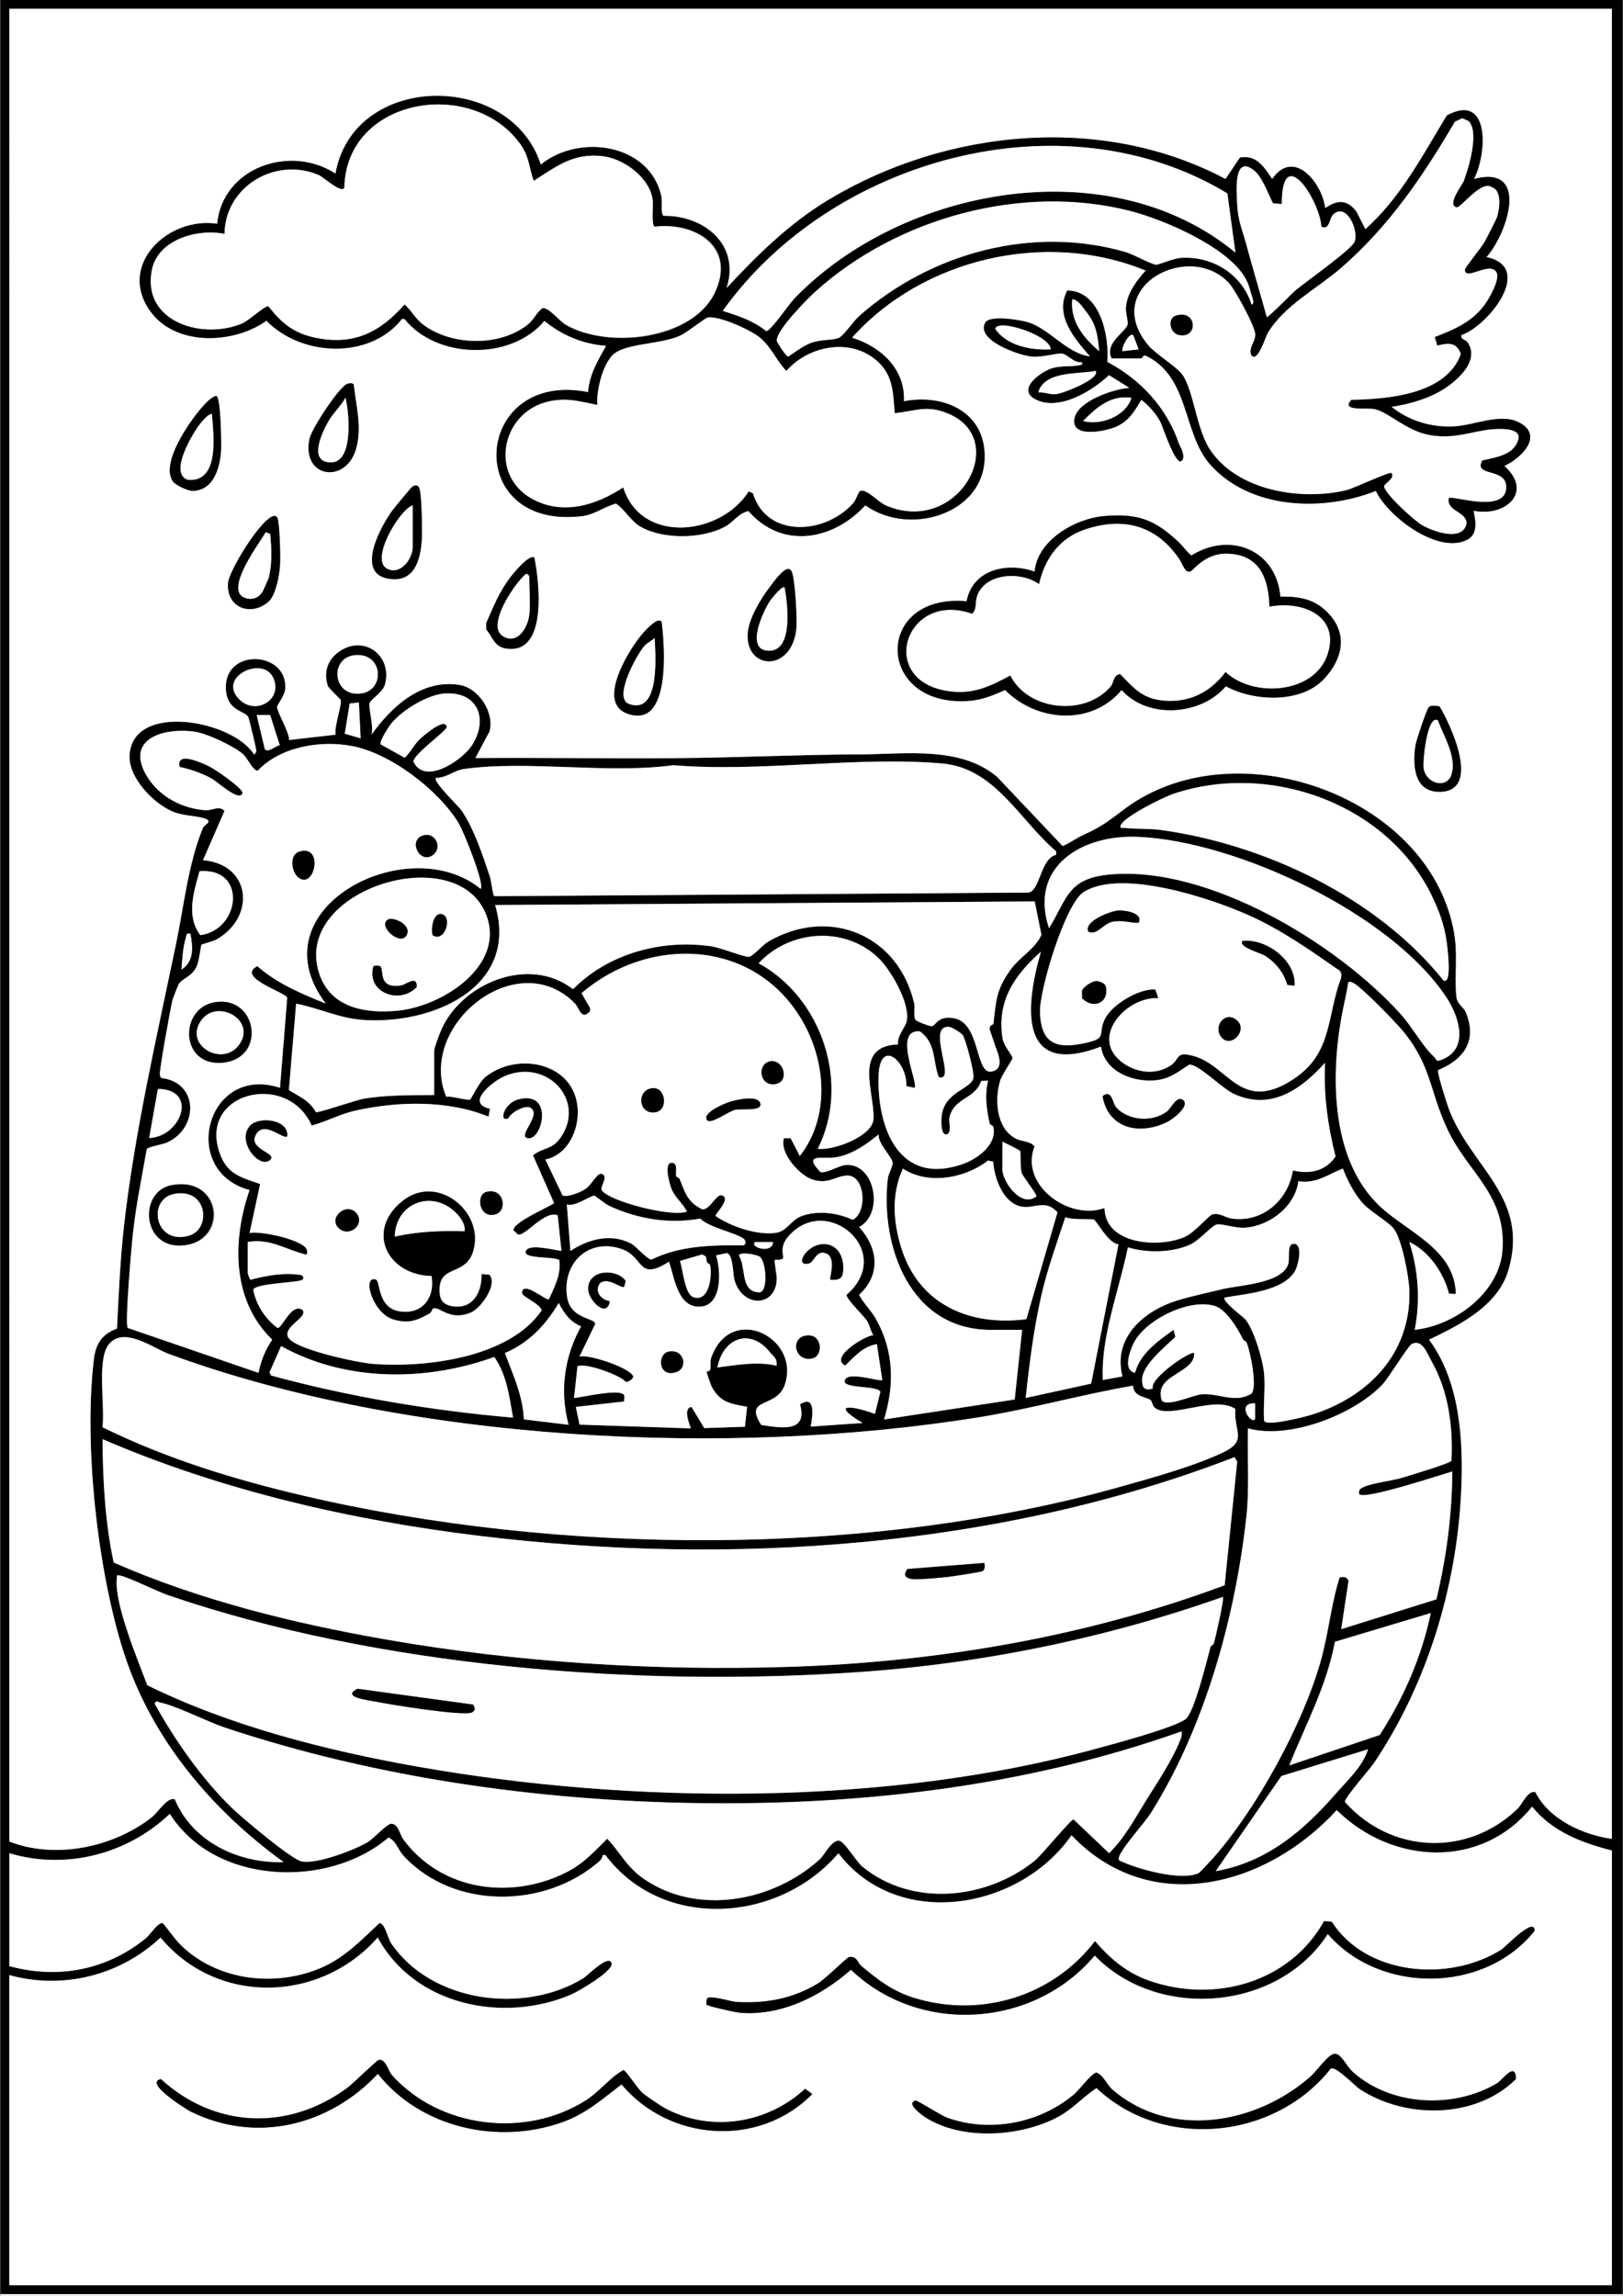 <?xml version="1.0" encoding="UTF-8"?>
<svg id="Camada_1" xmlns="http://www.w3.org/2000/svg" version="1.1" viewBox="0 0 595.28 841.89">
  <rect x="0" y="0" width="595.28" height="841.89" fill="#808080" stroke="none"/>
  <!-- Generator: Adobe Illustrator 29.0.0, SVG Export Plug-In . SVG Version: 2.1.0 Build 186)  -->
  <path d="M.14,841.29V-.06h595v841.34H.14ZM591.19,3.23H3.43v672.09c16.88,6.62,38.19,2.12,52.24-8.9,2.38-1.86,5.78-7.62,8.44-6.57,6.51,15.68,23.56,23.56,39.91,23.02-26.42-19.12-48.38-45.16-58.53-76.55-9.67-29.9-14.84-76.23-11.08-107.72.69-5.81,2.95-9.37,8.49-11.37.64-12.65,1.19-25.42,2.61-38,3.82-33.68,12.13-69.81,18.99-102.74,2.89-13.85,4.53-29.9,9.98-43,.38-.91,3.57-2.14.97-3.18-3.07-1.23-7.88-.98-11.89-2.59-7.18-2.89-16.42-12.45-16.05-20.63.9-19.74,37.83-13.01,45.65-.42.98-.67.81-.99.74-1.98-.06-.74-2.56-11.13-2.81-11.67-.98-2.16-7.24-2.26-8.13-9.01-2.19-16.59,22.62-15.76,21.67-1.41-.17,2.5-2.96,5.83-3.01,6.65-.1,1.65,4.55,9.36,4.41,12.13l17.04-1.95c-.6-2.61,2.39-11.09,1.9-12.71-.1-.34-4.46-4.36-4.73-5.17-1.69-5.07-.06-9.69,4.2-12.63,9.25-6.37,19.61,1.7,16.74,12.14-.81,2.95-5.42,5.51-5.65,6.89-.38,2.28,1.64,8.46.7,11.49,7.4-10.37,18.44-20.52,32.37-18.24,7.03,1.15,12.85,10.22,10.94,17.06l-5.18,9.73c24.41-.17,48.94.22,73.29.04,22.47-.17,45.2-1.3,67.69-1.38,16.92-.06,36.77-3.14,50.35,8.22l24.03,25.38c2.74-1.07,4.99-2.91,7.71-4.12,10.25-4.53,12.58-8.58,21.28-13.56,40.4-23.14,104.64.95,114.3,47.85,1.96,9.52.28,17,1.17,25.25.26,2.44,2.78,4.05,3.27,5.18,4.53,10.47-.23,17.55-9.99,21.59-.46.79,3.19,12.22,3.88,14.07,8.01,21.55,29.82,32.52,21.89,59.33-3.86,13.06-17.75,19.99-29.09,25.45,11.32,15.24,12.63,36.7,11.8,55.21-1.57,35.2-12.44,70.96-32.03,100.09-1.28,1.91-10.86,12.78-10.64,14.2,16.92,19,44.97,20.29,63.41,2.43,1.51-1.46,3.82-6.94,6.46-5.99,5.05,10,17.37,15.6,28.04,17.12V3.23ZM130.63,240.22c-10.05.53-8.82,15.63,1.94,14.06,8.65-1.26,8-14.58-1.94-14.06ZM87.28,255.94c6.19,7.11,17.09.43,12.72-7.79-3.94-7.4-19.66-.19-12.72,7.79ZM143.7,265.07c-1.01,1.18-4.52,6.54-4.12,7.88l8.83,4.91c2.19-1.98,3.42-4.77,5.55-6.8.91-.87,9.16-8.19,9.88-4.57.28,1.41-11.9,9.72-12.22,12.77,4.17,9,18.18-.69,21.56-6.08,5.91-9.41,2.21-19.43-9.67-18.91-6.49.29-15.66,5.93-19.82,10.79ZM131.63,257.6l-3.37.38-1.81,11.08,5.83,1.69-.65-13.15ZM102.62,273.29l-3.54-11.1-4.93.02,2.97,12.48c1.19,1.61,4.03-1.34,5.5-1.4ZM168.21,301.87c-7.42-12.2-24.94-25.61-39.07-28.3-11.64-2.22-26.25.2-34.65,9.05-1.65.03-3.77-4.62-5.26-5.97-3.35-3.04-13.41-7.75-17.93-8.36-11.69-1.58-25.46,2.8-17.52,16.2,4.5,7.58,12.99,12.05,21.64,12.61,2.4.16,5.11-1.87,6.9.28l-7.88,18.04c17.66,1.5,19.46,20.7,5.03,29.05-1.11.64-5.4,1.74-5.59,1.97-.25.32-.85,5.86-1.71,7.82-1.72,3.93-5.26,4.47-6.61,6.54-.27.41-2.19,5.43-2.27,5.74-.73,2.79-4.9,26.05-4.68,27.43.09.55.13,1.04.67,1.35,13.53,1.6,13.68,18.29,1.99,23.63-1.7.77-7,1.57-7.45,2.43-1.79,10.17-3.82,19.77-5.03,30.45-.48,4.21-3.1,33.79-1.95,35.12l47.95,16.47c.94-4.57,2.48-8.34,5.02-12.17-14.84-14.36-14.68-36.4-8.3-54.87-26.03-6.95-15.71-46.33,11.17-37.48l2.64-33.04c-.59-2-18.91-7.43-10.95-11.59,7.14,6.37,16.26,10.15,25.09,13.73-26.32-34.85,30.03-63.93,56.85-42.05,1.47-1.93-6.34-21.18-8.12-24.1ZM387.37,312.18c-13.32-11.24-22.33-30.5-41.76-32.21-31.04-2.73-67,3.28-98.63.62-24.21,3.3-53.17-1.89-76.84,1.4-3.67.51-6.45,3.35-10.25,3.23-1.26,1.34,8.19,10.25,9.37,11.97,4.72,6.87,7.91,16.88,10.46,24.42.42,1.25,1.03,6.86,1.59,7.02l195.89-1.33c4.35-.71,4.35-12.48,10.16-13.85v-1.29ZM525.07,328.32c-16.5-33.78-59.64-49-94.65-37.21-3.77,1.27-17.97,8.26-19.37,11.54-.58,1.37,1.04.91,1.62.98,4.04.47,8.98.17,13.08.74,38.32,5.3,79.32,24.79,103.64,55.13,3.4,2.02,1.37-12.94,1.22-14.04-.88-6.34-2.78-11.45-5.55-17.12ZM525.82,387.39c1.52,1.33.5,2.23,3.29,1.07,9.93-4.12,5.84-15.96,1.47-22.61-20.26-30.82-77.12-57.45-113.26-58.98-20.49-.86-40.04,10.84-32.56,33.54,6.78-11.24,6.97-18.23,22.03-19.7,36.19-3.53,83.83,25.31,107.24,51.49,3.72,4.16,8.28,12.11,11.79,15.18ZM73.19,319.47c-2.11,7.59-5.02,16.53.31,23.47,14.78-2.11,17.14-24.86-.31-23.47ZM178.6,336.21c-9.99-29.01-71.98-10.03-61.45,21,4.23,12.48,16.99,14.54,28.61,13.44,16.38-1.55,39.12-16.22,32.85-34.43ZM490.97,361.19c.5-1.61,1.86-3.77.27-5.3-10.6-7.35-21.24-14.88-33.07-20.18-14.09-6.32-46.96-17.28-60.74-8.56-6.71,4.24-16.16,35.65-15.99,43.81.26,12.16,6.4,13.92,17.27,11.38,7.21-1.69,4.04-2.91,6.29-8.17,2.39-5.57,12.61-11.72,18.75-11.32l1.09,3.22c-11.26-.78-24.98,13.75-13.93,22.97,5.03,4.19,12.26,5.46,18.1,1.92,4.03-2.45,1.79-5.55,8.57-3.77,12.87,3.38,17.28,20.89,36.12,9,14.17-8.94,12.92-21.12,17.26-34.99ZM159.24,401.55v-16.1c0-1.14,1.54-5.1,2.07-6.48,6.93-18.11,32.48-28.97,48.89-16.21,12.86-13.11,32.44-18.38,50.61-15.75,3.47.5,12.17,4.02,13.87,3.87,1.34-.11,5.25-4.48,6.92-5.47,22.38-13.21,47.85-2.64,53.68,22.45.43,1.87-.31,4.69.49,6.08.36.63,5.33,2.47,5.94,2.39,1.65-.22,2.29-4.14,8.38-2.9,9.7,1.97,7.48,21.05,13.83,19.48,5.22-1.29,1.39-8.07.75-10.39-.36-1.3-1.63-4.69-1.66-4.96-.23-1.95,1.29-1.6,1.35-2.11,1.01-8.54.98-12.45,6.31-19.87,3.41-4.75,8.9-7.45,11.31-12.74l-2.47-12.28-197.9,1.32c8.98,30.46-23.56,44.14-49.01,42.09-8.33-.67-15.89-4.35-23.98-5.93l-2.66,31.72c3.96,2.47,7.46,3.71,9.9,8.07.82.38,14.85-4.46,17.48-4.91,8.26-1.41,17.53-1.3,25.91-1.37ZM69.82,342.4c-1.73-.36-1.38.68-1.74,1.84-1.06,3.36-1.22,7.77-1.53,11.31,4.71-2.89,4.23-8.36,3.27-13.15ZM322.05,351.18c-12.35-11.71-32.45-10.2-43.81,2.07,23.15,12.59,33.79,44.11,21.69,68.02,5.6.76,20-4.51,20.43-10.84.63-9.32-7.82-26.86,9.01-27.43-.45-2.96,2.73-6.48,3.16-8.39,1.46-6.5-5.81-18.99-10.49-23.43ZM403.81,383.81c-30.31,11.57-27.89-14.49-22.01-34.82-9.64,8.58-16.25,18.03-14.08,31.8.45,2.85,3.66,6.18,3.66,7.29,0,.48-3.91,6.09-4.58,8.35-2.03,6.87-1.39,17.29,5.65,21.04,2.49,1.33,5.18.8,7.01,2.92-5.59,14.22,12.81,27.38,25.67,22.58.09,13.37,19.79,14.85,29.38,10.64,3.74-1.64,8.8-7.91,10.18-8.27,2.8-.73,4.51,1.24,7.46,1.58,11.25,1.3,20.3-6.91,22.08-17.7,6.17,1.46,11.96.28,15.62-5.13-2.84-11.26-4.44-22.71-3.85-34.35-8.83,9.8-19.83,17.64-33.43,11.41-4.34-1.99-12.75-10.73-16.28-10.75-3.87,2.36-6.65,4.89-11.39,5.62-8.51,1.32-19.67-2.68-21.08-12.2ZM294.28,374.35c-17.43-30.04-55.92-31.53-80.99-10.16l3.15,5.54-.06,1.15c-3.24,3.44-3.84-1.16-5.51-2.88-21.13-21.65-58.05,7.96-47.21,34.2,1.75-.44,7.8,1.5,8.77.99.44-.23,3.31-6.41,5.56-8.22,11.83-9.52,32.64-5.28,33.88,11.47.58,7.84-3.59,17.05-11.86,18.77l6.32,13.18c2.1.73,6.78-1.27,8.6-2.54,2.18-1.53,4.08-5.9,5.78-5.38,2.62.8-.67,4.75-.04,5.91,2.2,3.99,25.92,10.19,31.27,7.88-1.84-3.52-4.58-5.1-5.88-8.9-.53-1.57-2.96-10.04.94-8.83,1.65.51.63,3.75,1.02,4.77.21.54,1.03.52,1.23,1,2,4.93,2.83,8.56,8.38,11.19,2.81.14,5.06-5.75,7.12-5.13,3.59,1.08-2.47,6.73-2.3,7.54,5.47,3.88,15.92,7.4,22.53,6.11,3.66-.72,5.19-4.46,8.58-5.88,5.82-2.43,13.61-1.45,19.2,1.2,5.45-2.81,4.56-16.3-1.95-16.24-4.3.04-6.77,3.32-12.68,1.51-4.84-1.48-12.33-9.78-10.6-15.18h2.45s3.36,6.48,3.36,6.48c11.19-14.25,9.6-34.62.93-49.55ZM514.03,377.47c-2.68-3.17-14.14-14.91-17.15-16.7-.81-.48-1.32-.84-2.33-.63-.64,4.35-1.76,8.59-2.53,12.92-3.9,21.88-3.86,52.28,14.04,69.23,10.11,9.57,27.55,15.71,27.93,32.22l-2.52-.11c-1.94-7.66-7.43-15.61-14.56-18.95,3.33,10.38,4.1,21.51,1.98,32.2,14.72-1.53,31.13-13.65,32.2-29.26,1.39-20.4-12.64-28.21-20.17-44.22-6.75-14.34-5.8-23.62-16.87-36.7ZM352.99,379.4c-.5-.67-3.83-2.73-4.79-2.83-8.8-.89,3.01,20.58-3.87,18.4-2.27-6.13-.94-12.55-6.94-16.77-10.08-.83-.33,19.12-1.94,20.72l-2.98-.63c.28-9.21-9.81-17.81-10.21-3.64-.54,19.22,7.68,40.41,30.93,32.19,5.5-1.94,12.63-7.22,11.16-13.64-.11-.5-1.22-.54-1.39-1.38-1.12-5.42-1.82-9.97-.55-15.53l-2.51.11c-2.33,6.91-10.11,5.93-11.69,13.67-.24,1.18,1.11,5.9-1.24,5.92-2.07.02-1.74-5.85-1.48-7.39,1.44-8.52,10.83-9.17,11.57-13.46.33-1.92-2.82-14.13-4.04-15.75ZM90.87,455.45v11.5c0,.15.79,2.3,1.03,2.35,6.08-1.6,12.4-2.75,18.71-1.71.64.58.95.87.32,1.67-.87,1.11-17.19,1.24-18.04,3.69,1.06,5.65,4.38,10.6,8.88,14.03,1.68.28,5.17-9.45,9.2-6.59,2.11,2.67-7.12,5.98-5.35,9.89,2.05,4.53,25.73,9.44,30.96,9.85,19.43,1.53,50.1-2.18,62.02-19.5.22-2.05-7.11-5.14-7.12-6.45-.03-4.93,8.96,2.95,9.84,2.3,2.03-4.5,4.5-9.1,3.85-14.36-1.86-1.45-12.79-.39-12.39-3.05.51-3.42,11.02-.52,13.14-.34l-1.37-13.08c-4.94-1.86-11.77,7.73-14.58,7.07l-1.64-1.54c-.29-2.9,12.54-8.32,14.91-9.96l-7.75-17.52c3.45-2.93,6.88-1.91,10.06-6.43,9.49-13.5-4.61-29.07-20.16-22.78-4.29,1.73-15.07,10.06-5.69,12.09l-.5,2.9c-14.94-6.05-32.64-5.66-48.23-2.35-6.22,1.32-10.73,4.01-16.65,5.63-9.07-20.56-42.93-11.96-33.24,11.39,2.79,6.72,8.14,7.88,14.34,10.03l-3.9,17.99c3.79-.94,20.2,2.55,21.05,6.24.1.42.24,1.62-.34,1.65-7.24-1.69-13.17-6.08-21.36-4.61ZM54.71,417.33c11.7-.49,18.18-17.83,3.2-18.02l-3.2,18.02ZM374.89,487.66h-11.51c-29.63,0-40.58-30.68-37.74-55.48.21-1.85,1.89-4.42,1.74-5.89-.21-2.09-5.47-6.98-5.1-10.28-4.58,3.69-9.66,7.32-15.61,8.37-4.42.78-12.69-1.79-5.72,5.46,2.44.42,6.66-2.43,9.27-2.63,10.72-.82,14.18,17.85,4.9,22.74,6.97,7.7,8.1,17.51-.03,24.87,1.9,3.49,4.46,5.64,6.46,9.31,6.37,11.69,6.51,23.79,2.72,36.38l47.91-7.31,2.72-25.55ZM367.66,418.64v10.19c0,4.48,6.95,14.37,12.5,9.85.04-.88-5-7.28-5.38-8.46-.77-2.4-.16-7.31-.66-8.18-.18-.32-5.49-2.94-6.46-3.4ZM364.28,425.99l-1.89-.4c-8.38,6.53-22.04,9.05-31.22,2.94-4.28,9.45-3.58,19.34-.65,28.9,6.4,20.92,25.07,29.01,45.94,26.33l11.4-39.18c-5.4-5.97-9.95.63-16.21-3.29-4.62-2.89-7.02-10.14-7.36-15.3ZM463.65,503.76c.51,5.44-.38,11.56,0,17.09,0,2.61,15.41-1.43,17.11-1.96,21.02-6.49,36.69-22.46,36.18-45.4-.12-5.27-2.69-18.56-5.57-22.69-1.85-2.64-8.91-6.5-11.82-9.87s-5.43-8.22-7-12.42c-5.61,2.18-9.75,5.66-16.33,4.66-1.2,9.26-10.47,16.31-19.44,17.04-3.48.28-8.73-1.55-10.37-1.21-1.99.41-6.5,5.86-9.79,7.36-6.78,3.09-15.89,3.16-22.93,1.06-2.9,14.41-9.19,30.72-9.25,45.66,0,1,.04,1.99.04,2.98l7.23-1.32c-3.64-14.06,7.61-23.94,19.88-27.77,5.16-1.61,11.41-2.92,16.8-4.24,6.01-1.46,22.16-2,24.16-9.37.56-2.07-.59-7.28,1.95-7.26,3.65.02,1.56,8.03.59,9.8-4.25,7.69-18.16,8.5-25.9,9.93-1.11,1.29,6.99,7.21,7.68,8.09,3.17,4.08,6.3,14.69,6.79,19.84ZM272.8,454.3c-2.65-2.14-12.79-4.14-15.96-7.41-11.6,2.04-22.84.19-33.41-4.67-1.44-.66-5.04-3.68-5.45-3.75-1.08-.19-7.55,4.44-10.09,3.18l1.32,17.09c6.5-4.31,14.82-6.56,22.15-2.76,2.22,1.15,5.93,5.97,7.64,5.91,10.34-5.13,22.18-5.3,33.55-5.21,1.27-.27.98-1.78.24-2.37ZM410.25,456.24c-3.58,0-8.08-8.62-9.06-9.03-.66-.28-8.48.21-10.45-.89-3.23,9.92-6.66,19.18-8.97,29.5-2.71,12.11-4.25,24.49-5.56,36.82l24-5.25,10.04-51.15ZM318.13,484.58c-1.09-1.77-7.68-8.06-7.69-9.74,18.27-15.77-7.33-37.73-21.37-21.38-3.48,4.05-1.43,7.35-1.89,7.93-.74.94-2.84.47-3.01.65-.34.36.73,5.5.7,6.89-.21,10.52-12.63,10.85-15.54.36-.62-2.23-.34-8.91-2.71-9.78l-4,.85c1.88,5.97,2.3,18.93-6.42,18.82-7.76-.1-8.91-10.89-10.85-16.49-11.7,7.4-8.91-1.71-17.37-4.65-11.96-4.16-21.82,4.99-20.03,17.4,1.21,8.41,9.92,7.63,10.36,10.01l-5.82,12.07c3.09-1.21,20.16,4.59,19.71,7.53-.09.59-1.88,2.04-2.81,1.6-2.13-2.48-15.31-7.18-17.61-5.55l-1.27,11.54c2.74-.1,17.42-3.76,18.43-.89.18.52-.14,1.53-.02,2.2l-17.75,1.98,1.38,6.5,40.69,1.38c.32-.27-3.27-7.23.33-7.89l4.72,7.78,14.89-.49.81-7.33c-6.09-1.07-9.88-1.57-13.01-7.37-.14-.25-1.93-5.13-1.83-5.4s1.19-.25,1.3-.79c.3-1.49-.16-2.96.47-4.68,7.41-20.08,32.99-6.82,26.82,10.38-3.06,8.54-15.14,4.27-8.57,14.52,7.11,1.11,17.2,3,14.23-7.52,5.83-3.84,4.65,4.56,3.89,8.13l19.06-1.32c-12.66-7.62-3.28-6.23,4.52-3.34l2-8.06c-.91-2.45-13.53-1.1-13.1-4.02.59-3.98,13.02.46,13.8-.34l-1.98-13.15c-5.24.91-7.99,4.41-11.59,7.83-6.02-2.76,6.87-10.84,10.28-11.12-1.03-1.54-1.24-3.49-2.19-5.04ZM283.5,455.46h-6.57c-2.19,2.05,6.57,4.43,6.57,0ZM278.72,460.89c-.92-.73-7.05-2.06-7.72-.5,2.8,4.32.33,13.42,7.57,13.54,3.29-.39,2.38-11.27.15-13.04ZM259.43,463.1c-.35-.78-.32-1.59-.57-2.39l-1.35-.69-8.12,2.38c1.09,2.88,1.68,12.26,4.98,13.3,5.79,1.83,6.77-7.68,6.16-11.42-.18-1.08-.99-.94-1.1-1.19ZM213.14,486.37c-3.89-1.47-6.45-4.97-8.2-8.57-4.77,8.02-10.94,14.64-19.77,18.37,3.05,8.1,6.63,15.83,6.96,24.33l16.41,1.98c-3.33-12.36-1.61-24.97,4.59-36.12ZM456.01,491.35c-1.89-3.83-6.06-10.98-10.3-12.38-9.4-3.09-26.2,5.18-30.18,14.15-1.19,2.68-3.7,9.42.77,10.31,1.89-7.09,8.45-11.7,14.15-15.76l.65,2.6c-3.75,3.6-12.05,10.24-12.18,15.49-.08,3.12.67,4.27,3.88,3.49-1.22-3.94,14.22-14.17,15.2-13.05.38,7.57-15.21,7.82-11.84,17.43,2.06,2.4,11.53-2.13,14.78-2.34,6.14-.4,12.25,3.48,18.12-.28,2.12-2.54-.42-15.26-1.8-18.58-.3-.73-1.15-.87-1.25-1.07ZM415.55,508.15c-18.86,3.26-37.36,8.49-56.28,11.55-91.76,14.85-209.79,9.07-297.31-23.18-5.95-2.19-16.67-10.43-22.15-3.38-4.33,5.56-1.2,23.03-2.22,30.24,23.29,11.48,48.36,19.18,73.66,25.1,93.57,21.87,207.08,22.77,299.81-3.3,11.43-3.21,26.9-7.5,37.45-12.51,9.2-4.37,4.04-7.5,4.56-16.01-7.59-5.09-24.14,4-29.5-.41-.95-.78-.93-2.29-1.51-2.77-1.63-1.35-6.2-1.06-6.5-5.32ZM282.45,495.95c-7.23-9.16-17.25-5.38-19.33,5.51,7.06-.89,14.61-2.31,21.69-.65.4-2.71-1.22-3.42-2.36-4.86ZM525.07,499.22c-1.67-2.91-3.33-8.2-7.25-6.36-1.34.63-8.5,12.49-10.77,14.87-10.6,11.13-34.18,20.27-49.32,16.09-.31,10.79.59,21.83-.61,32.58-4.04,36.34-14.98,76.29-34.66,107.92-2.81,4.52-9.55,11.54-11.74,15.95-.32.64-.5,1.22-.3,1.93,6.45,3.21,22.89,7.78,29.26,4.67.36-.18,4.83-4.97,5.56-5.81,15.81-18.07,32.55-48.62,39.12-71.78,2.89-10.19,3.83-20.93,6.97-30.79,1.44-.37,3.13-.23,3.23,1.53l-2.64,17.43,34.9-10.94c3.69-15.27,5.75-31.13,5.85-46.89-3.22.91-33.32,10.9-34.19,8.21-.28-1.7.69-2.08,1.97-2.63,3.23-1.39,9.9-2.11,13.81-3.28,2.46-.74,17.46-5.21,18.1-6.22.65-12.25-1.11-25.7-7.3-36.45ZM188.17,519.86c-1.34-7.58-2.29-15.77-6.89-22.25-24.97,9.08-54.62,9.17-78.18-3.99l-4.24,9.62.55,1.17c28.92,7.86,58.87,12.87,88.76,15.45ZM460.35,514.61c-7.44-.28-.89,8.47,0,5.58v-5.58ZM41.69,572.97c31.38,13.79,65.86,22.29,99.67,28.2,48.33,8.46,98.62,11.62,147.76,10.08,54.43-1.71,109.15-10.97,160.07-29.93l4.6-45.35-.98-1.63c-86.32,33.41-185.08,40-276.78,28.89-47.14-5.71-94.85-16.68-138.4-35.48.08,15.27.98,30.83,4.08,45.21ZM448.52,585.6c-42.96,15.18-88.2,24.47-133.8,27.59-81.19,5.57-176.03-1.84-253.13-28.23-3.76-1.29-15.18-6.93-17.76-7.22-1.29-.15-.85-.04-.97.96-1.11,9.19,7.75,30.17,11.17,39.29,30.55,15.02,65.63,23.93,99.17,29.86,78.37,13.86,171.81,14.53,248.79-6.57,7.12-1.95,27.3-7.31,32.68-10.71,3.35-2.11,7.97-21.85,9.33-26.69.13-.46,1.02-.49,1.29-1.5.56-2.07,3.82-16.16,3.23-16.78ZM524.78,591.52l-35.16,10.53c-3,16.11-10.72,30.37-16.77,45.34l33.21-11.16c8.79-13.67,15.38-28.7,18.72-44.71ZM433.4,634.9c-56.99,20.3-118.03,27.28-178.52,26.31-57.87-.93-117.37-9.36-172.24-27.62-6.82-2.27-18.18-8.16-24.22-9.33-.74-.14-.73-.99-1.73.45,7.55,13.55,17.08,27.26,28.22,38.16,3.67,3.59,21.82,18.84,25.67,19.73,5.23,1.2,19.73-4.23,24.43-7.17,2.24-1.4,7.02-6.78,8.54-6.65,2.73.24,2.88,3.75,4.49,5.91,13.92,18.69,39.45,22.2,59.86,11.82,6.06-3.08,10.07-7.55,14.8-12.22,5.02,5.27,7,10.31,13.52,14.78,19.78,13.54,47.35,8.22,64.36-7.18,1.88-1.71,4.2-6.84,6.98-6.9,2.04-.05,6.35,7.58,8.78,9.57,18.31,14.94,45.63,12.04,63.28-2.32,2.42-1.97,13.08-15.02,14.11-15.05l13.04,12.39c5.6-5.47,9.21-12.29,13.3-18.89,4.31-6.96,10.15-15.48,13.09-23.35.31-.84.28-1.57.22-2.43ZM490.18,657.48c4.28-4.94,9.48-9.5,11.59-16.01l-31.77,9.8-24.11,34.89c18.67-3.23,32.35-14.9,44.28-28.68ZM591.19,838v-159.4c-11.23-2.91-21.73-6.83-29.26-16.1-18.61,23.15-51.4,21.28-71.66,1.29-25.65,28-68.3,39.61-97.28,9.22-19.1,27.49-63.82,35.03-85.49,6.59-21.74,25.48-64.35,28.68-85.49.66h-.95c-.11.91-.59,1.72-1.28,2.32-19.87,17.37-53.38,17.8-71.73-1.99-2.19-2.36-2.69-5.44-5.58-6.74-22.26,18.93-63.81,17.36-80.19-8.7-15.54,14.77-38.05,20.67-58.86,14.44v41.41c17.85,4.85,35.65,1.45,49.98-10.17,1.9-1.54,4.18-5.66,6.23-5.67,2.29,2.55,4.09,5.53,6.54,7.96,13.43,13.35,35.21,15.85,52.28,8.18,8.15-3.66,14.35-10.14,20.74-16.12,1.97.03,3.07,5.66,4.26,7.42,14.72,21.75,48.77,26.17,70.5,12.82,1.34-.82,9.58-9.23,10.37-5.4.58,2.84-12.29,10.31-14.87,11.41-25.06,10.66-57.53,3.9-70.93-20.94-21.09,24.04-58.96,24.98-79.65.04-14.74,13.86-35.83,19.2-55.46,13.75v113.71h587.77Z"/>
  <rect x=".14" y="841.29" width="595" height=".66" fill="#fff"/>
  <path d="M591.19,3.23v671.1c-10.67-1.52-22.99-7.12-28.04-17.12-2.64-.96-4.95,4.52-6.46,5.99-18.44,17.86-46.49,16.57-63.41-2.43-.22-1.41,9.36-12.29,10.64-14.2,19.59-29.14,30.46-64.89,32.03-100.09.82-18.51-.49-39.97-11.8-55.21,11.34-5.46,25.23-12.38,29.09-25.45,7.93-26.81-13.88-37.78-21.89-59.33-.69-1.85-4.34-13.28-3.88-14.07,9.77-4.04,14.53-11.12,9.99-21.59-.49-1.14-3.01-2.74-3.27-5.18-.88-8.25.8-15.72-1.17-25.25-9.67-46.9-73.9-70.98-114.3-47.85-8.7,4.98-11.02,9.04-21.28,13.56-2.72,1.2-4.97,3.05-7.71,4.12l-24.03-25.38c-13.58-11.36-33.43-8.28-50.35-8.22-22.49.08-45.23,1.22-67.69,1.38-24.36.18-48.88-.21-73.29-.04l5.18-9.73c1.91-6.84-3.91-15.91-10.94-17.06-13.94-2.28-24.97,7.88-32.37,18.24.94-3.02-1.08-9.2-.7-11.49.23-1.38,4.84-3.94,5.65-6.89,2.87-10.44-7.5-18.51-16.74-12.14-4.26,2.93-5.89,7.56-4.2,12.63.27.82,4.63,4.84,4.73,5.17.48,1.62-2.5,10.1-1.9,12.71l-17.04,1.95c.14-2.77-4.51-10.47-4.41-12.13.05-.83,2.85-4.16,3.01-6.65.95-14.35-23.87-15.18-21.67,1.41.89,6.74,7.15,6.85,8.13,9.01.25.55,2.75,10.94,2.81,11.67.08.99.25,1.31-.74,1.98-7.81-12.59-44.74-19.31-45.65.42-.37,8.18,8.87,17.74,16.05,20.63,4.01,1.61,8.82,1.37,11.89,2.59,2.59,1.04-.6,2.27-.97,3.18-5.45,13.1-7.09,29.15-9.98,43-6.86,32.93-15.18,69.06-18.99,102.74-1.43,12.58-1.97,25.36-2.61,38-5.54,2-7.8,5.56-8.49,11.37-3.76,31.49,1.41,77.82,11.08,107.72,10.15,31.39,32.11,57.43,58.53,76.55-16.34.54-33.39-7.34-39.91-23.02-2.66-1.05-6.06,4.71-8.44,6.57-14.06,11.02-35.36,15.52-52.24,8.9V3.23h587.77ZM407.76,131.4h10.85c.2,0,.84-1.41,1.63-1.01,16.3,7.75,13.45,28.55,23.75,40.04,14.72,16.42,41.38,17.25,60.66,9.55,4.55,9.63,23.14,23.52,33.65,17.84,4.95-2.68,1.85-10.15,2.26-10.55,11.6,2.3,21.96-6.81,11.18-16.42,6.26-2.85,14.8-11.27,5.21-16.06-6.69-3.34-16.31,1.16-23.3,1.57-8.63.51-16.72-1.98-23.32-7.2,5.46-.76,11.99-2.56,16.88-5.16,5.81-3.09,15.66-10.85,11.31-18.1-1-1.66-2.8-1.15-2.54-3.03,9.69-3.25,27.11-24.85,9.21-28.6,7.79-8.76,16.07-34.12-4.61-28.61,4.82-9.07,6.15-31.96-9.88-23.34-8.87,14.62-17,30.29-29.91,41.75l-3.32-6.52c-5.32-7.11-10.96-.93-11.45-1.36-1.15-9.24-11.56-21.97-19.4-10.52-2.9-4.27-5.75-9.06-11.83-7.87l-5.27,7.87c-45.27-24.07-102.48-18.32-145.59,7.59-14.34,8.62-26.23,20.34-37.51,32.5,5.24-15.87-8.07-26.82-23.06-26.58-1.16-.81-.39-5.34-.78-7.11-4.2-19.42-30.21-23.19-44.22-11.68-11.11-34.49-68.77-33.88-75.28,3.3-16.58-10.81-41.38-2.34-43.4,18.39-18.38-2.79-37.31,15.75-23.92,32.82,9.49,12.1,30.29,11.12,41.98,2.66,12.81,13.27,37.98,14.29,49.69-.62h.96c11.71,14.73,39.1,15.36,51.29.68,6.61,5.42,14.15,8.47,22.68,9.18-3.1,5.46-6.11,10.54-6.64,17.01-42.21-8.41-46.52,50.69-2.23,45.43,4.58-.54,8.13-3.5,12.47-4.62,3.45,2.34,5.39,6.48,9.2,8.59,8.38,4.65,22.48,4.37,30.81-.15,3.11-1.69,4.92-4.95,8.57-5.68,12.34,14.19,31.08,10.74,42.87-2.12,16.64,12.01,46.06,2.62,43.6-20.59-1.57-14.81-16.35-20.13-29.5-17.5.6-11.86-8.44-20.04-19.05-23.34,26.11-29.2,71.36-39.64,107.81-24.64-3.32,3.69-6.84,8.29-7.24,13.47-.17,2.16.9,5.12.57,6.41-.68,2.65-8.68,6.93-5.82,12.31ZM432.38,162.68c-4.54-13.24-14.03-23.47-26.28-29.96.77-9.57-2.64-26.15-14.66-26.17-4.72,9.16,2.74,17.65,8.43,24.19-8.62-1.1-14.66-9.91-22.66-12.51-2.84-.92-14.21-2.75-15.8.02-3.71,6.47,12.46,12.1,17.11,12.48,3.83.31,9.08-1.35,11.08-1.12,1.79.2,4.4,3.58,6.98,3.11,1.14.88-.13,1.17-.98,1.31-2.86.46-6.63.1-9.56.97-4.22,1.26-13.38,7.81-6.16,11.45,8.57,4.32,20.65-3.06,26.88-8.94l7.57,4.74c-5.72.33-19.17,4.82-20.25,11.34-1.21,7.31,11.89,4.5,15.8,2.61,4.35-2.1,6.4-5.74,8.73-9.67,2.9,2.33,5.16,4.83,7.01,8.09.76,1.34,6.58,19.58,8.35,13.2.21-2.12-1.22-4.1-1.59-5.16ZM127.5,140.72c-2.9.77-13.24,16.56-13.99,20.23-2.92,14.43,13.25,16.51,17,3.85,2.38-8.03.04-15.95-.81-23.91-.65-.47-1.48-.36-2.21-.17ZM63.45,176.57c.97,1.35,5.51,3.49,7.31,3.43,7.4-.22,9.72-7.95,10.27-14.07.22-2.42,0-20.21-1.67-20.72-1.56.09-3.92,2.68-4.93,3.8-4.71,5.21-15.75,20.92-10.97,27.56ZM143.7,187.51c-4.06,5.67-13.43,22.71-1.18,24.7,9.3,1.5,11.61-6.5,12.15-14.05.23-3.17-.03-15.74-.69-18.43-.18-.72-.29-1.25-.99-1.65-.63-.14-1.1,0-1.65.31-.52.3-6.96,8.16-7.64,9.12ZM98.53,220.57c2.61-2.32,3.97-9.84,4.16-13.26.19-3.62-.07-12.35-.61-15.79-.15-.92-.04-1.76-1.06-2.26-3.96-1.15-17.08,19.79-17.38,24.66-.56,9.12,8.6,12.26,14.89,6.66ZM432.34,198.85c-8.72-8.26-15.06-10.69-27.52-9.58-10.48.93-24.36,8.87-25.33,20.36-10.02-3.51-22.65-.95-24.96,10.87-34.44-3.09-33.49,39.65,1.6,36.44,4.44-.41,8.51-2.17,12.53-3.91,11.6,11.68,31.68,13.25,42.72-.02,9.65,10.86,29.27,9.3,38.22-1.37,10.31,5.6,27.52,6.37,35.99-2.65,6.58-7.01,8.87-15.91,2.06-23.6-4.97-5.61-10.74-6.69-18.06-6.6-1.42-17.02-18.3-23.99-32.61-15.08-1.85-1.43-2.78-3.09-4.64-4.86ZM195.97,204.46c-1.85-1.27-7.42,5.48-8.73,7.19-4.16,5.4-6.33,11.08-8.9,16.86v2.32c2.33,2.57,2.85,6.19,7.04,6.92,15.67,2.74,12.38-24.53,10.59-33.29ZM282.45,215.14c-3.28,4.25-7.83,11.73-8.18,17.13-.88,13.52,16.27,14.39,17.8-1.92.32-3.37-.46-18-1.68-20.71-1.63-3.61-6.66,3.84-7.94,5.5ZM242.67,228.11c-1.15-2.15-5.61,2.74-6.51,3.72-4.91,5.36-17.62,25.47-6.29,29.77,16.5,6.26,13.83-25.12,12.8-33.49ZM527.97,259.04c-1.12-.18-3.07-.55-3.91.29-.76.76-4.64,12.31-4.89,14.02-1.09,7.3-.57,17.37,9.26,17,14.91-.56,3.5-24.82-.46-31.31Z" fill="#fff"/>
  <path d="M591.19,838H3.43v-113.71c19.63,5.45,40.72.11,55.46-13.75,20.69,24.94,58.56,24,79.65-.04,13.4,24.84,45.86,31.6,70.93,20.94,2.58-1.1,15.45-8.57,14.87-11.41-.78-3.83-9.02,4.57-10.37,5.4-21.73,13.36-55.78,8.94-70.5-12.82-1.19-1.75-2.29-7.38-4.26-7.42-6.39,5.98-12.58,12.46-20.74,16.12-17.07,7.66-38.85,5.17-52.28-8.18-2.45-2.44-4.26-5.41-6.54-7.96-2.05,0-4.34,4.13-6.23,5.67-14.33,11.62-32.13,15.02-49.98,10.17v-41.41c20.81,6.24,43.32.33,58.86-14.44,16.38,26.06,57.93,27.62,80.19,8.7,2.89,1.3,3.4,4.38,5.58,6.74,18.34,19.8,51.85,19.36,71.73,1.99.69-.6,1.17-1.41,1.28-2.33h.95c21.14,28.03,63.75,24.83,85.49-.65,21.68,28.44,66.39,20.9,85.49-6.59,28.98,30.39,71.63,18.78,97.28-9.22,20.25,19.99,53.05,21.85,71.66-1.29,7.53,9.27,18.03,13.19,29.26,16.1v159.4ZM488.46,704.75l-2.82-.25c-12.52,22.47-39.97,30.21-63.92,21.94-8.4-2.9-14.41-7.99-20.11-14.59-15.45,20.23-41.89,28.32-66.31,20.81-7.84-2.41-13.15-6.48-19.28-11.62-1.76-1.47-1.47-3.67-4.57-3.4-.75.07-8.75,8.08-11.42,9.69-9.36,5.65-19.12,7.43-29.99,6.8-1.98-.11-9.85-2.67-10.77-1.21-.11.57-.3,1.78-.13,2.17.26.57,10.77,2.88,12.21,2.99,15.27,1.24,29.69-6.08,40.75-15.78,25.19,24.15,67.2,21.31,89.41-5.23,23.11,23.95,67.31,20.35,85.47-7.89,19.19,22.21,57.55,21.82,75.85-1.11.15-5.54-10.59,5.89-12.19,6.9-18.98,11.99-49.46,9.62-62.19-10.23ZM488.08,758.57c2.01-1.03,8.55,6.16,10.87,7.65,16.9,10.93,42.41,10.69,57.07-3.82-.09-6.78-4.97.41-6.96,1.59-16.14,9.54-39.24,8.36-53.22-4.51-1.94-1.79-3.83-6.31-6.22-6.34s-6.62,6.31-8.87,8.3c-19.72,17.42-51.27,23.28-72.65,4.92-2.37-2.04-3.28-5.26-5.91-6.32-1.75.17-6.43,6.45-8.22,7.97-12.6,10.7-31.08,14.23-46.68,8.53-2.24-.82-10.86-6.4-11.5-6.23-3.73.98,2.56,5.45,3.68,6.16,13.45,8.58,35.13,7.12,48.82-.33,5.2-2.83,9-7.25,13.89-10.46,24.39,23.09,65.46,18.84,85.91-7.11ZM143.68,760.89c-1.25-1.41-2.26-6.11-4.84-5.46-.75.19-9.42,8.72-11.51,10.25-21.59,15.85-48.46,14.86-68.34-3.26-6.46,1.37,9.81,11.34,11.05,11.95,23.99,11.77,50.68,5.14,68.55-13.9,15.69,19.84,44.08,26.13,67.68,17.74,8.65-3.08,14.57-8.43,21.69-13.86,17.56,20.94,50.49,23.33,69.95,3.56l-2.59-1.96c-13.74,12.76-34.37,16.16-51.22,7.27-1.61-.85-7.34-4.7-8.61-5.85-1.57-1.42-6.02-8.22-6.83-8.26-5.04,2.8-8.74,7.92-13.87,11.17-22.09,14-53.7,10.16-71.11-9.4Z" fill="#fff"/>
  <path d="M41.69,572.97c-3.1-14.39-4-29.94-4.08-45.21,43.55,18.8,91.26,29.77,138.4,35.48,91.71,11.11,190.46,4.52,276.78-28.89l.98,1.63-4.6,45.35c-50.91,18.96-105.64,28.22-160.07,29.93-49.14,1.54-99.43-1.62-147.76-10.08-33.81-5.92-68.28-14.42-99.67-28.2ZM361.03,573.16l-28.25,2.22c-1.42,2.17-.9,3.27,1.64,3.68,1.93.31,10.62-.51,13.09-.78,1.65-.18,12.42-1.78,12.95-2.17.84-.63.75-2,.57-2.94Z" fill="#fff"/>
  <path d="M448.52,585.6c.58.62-2.68,14.71-3.23,16.78-.27,1.01-1.16,1.04-1.29,1.5-1.36,4.84-5.99,24.57-9.33,26.69-5.38,3.4-25.56,8.76-32.68,10.71-76.98,21.1-170.42,20.42-248.79,6.57-33.54-5.93-68.62-14.84-99.17-29.86-3.41-9.12-12.27-30.09-11.17-39.29.12-1-.33-1.11.97-.96,2.59.3,14,5.94,17.76,7.22,77.1,26.39,171.94,33.8,253.13,28.23,45.6-3.13,90.84-12.41,133.8-27.59ZM173.62,625.11l-42.47-5.82c-6.35,3.11,4.3,4.22,7.04,4.78,5.21,1.06,31.63,5.32,34.85,3.91.43-.19,1.05-.81,1.14-1.28l-.56-1.59Z" fill="#fff"/>
  <path d="M415.55,508.15c.31,4.27,4.87,3.98,6.5,5.32.58.48.56,1.99,1.51,2.77,5.37,4.41,21.91-4.68,29.5.41-.52,8.52,4.64,11.64-4.56,16.01-10.55,5.01-26.03,9.3-37.45,12.51-92.72,26.07-206.23,25.17-299.81,3.3-25.29-5.91-50.36-13.62-73.66-25.1,1.02-7.21-2.11-24.68,2.22-30.24,5.49-7.04,16.2,1.19,22.15,3.38,87.52,32.25,205.55,38.04,297.31,23.18,18.92-3.06,37.42-8.29,56.28-11.55Z" fill="#fff"/>
  <path d="M433.4,634.9c.07.86.09,1.59-.22,2.43-2.94,7.87-8.78,16.38-13.09,23.35-4.09,6.6-7.71,13.42-13.3,18.89l-13.04-12.39c-1.03.03-11.69,13.08-14.11,15.05-17.65,14.36-44.98,17.26-63.28,2.32-2.44-1.99-6.75-9.61-8.78-9.57-2.78.07-5.09,5.2-6.98,6.9-17.01,15.4-44.59,20.72-64.36,7.18-6.52-4.47-8.51-9.51-13.52-14.78-4.73,4.67-8.74,9.14-14.8,12.22-20.41,10.38-45.93,6.87-59.86-11.82-1.61-2.16-1.76-5.67-4.49-5.91-1.52-.13-6.3,5.24-8.54,6.65-4.7,2.94-19.2,8.37-24.43,7.17-3.85-.88-22-16.14-25.67-19.73-11.14-10.89-20.67-24.61-28.22-38.16.99-1.43.99-.59,1.73-.45,6.04,1.17,17.4,7.06,24.22,9.33,54.87,18.27,114.36,26.69,172.24,27.62,60.49.97,121.53-6.02,178.52-26.31Z" fill="#fff"/>
  <path d="M387.37,312.18v1.29c-5.81,1.36-5.8,13.13-10.15,13.85l-195.89,1.33c-.57-.17-1.17-5.77-1.59-7.02-2.55-7.54-5.75-17.55-10.46-24.42-1.18-1.72-10.63-10.63-9.37-11.97,3.8.12,6.58-2.72,10.25-3.23,23.67-3.29,52.63,1.9,76.84-1.4,31.63,2.67,67.59-3.35,98.63-.62,19.42,1.71,28.44,20.96,41.76,32.21Z" fill="#fff"/>
  <path d="M525.07,499.22c6.19,10.75,7.94,24.2,7.3,36.45-.65,1.01-15.64,5.48-18.1,6.22-3.91,1.17-10.58,1.89-13.81,3.28-1.28.55-2.25.93-1.97,2.63.87,2.69,30.97-7.29,34.19-8.21-.1,15.77-2.16,31.63-5.85,46.89l-34.9,10.94,2.64-17.43c-.11-1.76-1.8-1.9-3.23-1.53-3.14,9.86-4.08,20.6-6.97,30.79-6.56,23.16-23.31,53.71-39.12,71.78-.73.83-5.2,5.63-5.56,5.81-6.37,3.11-22.8-1.46-29.26-4.67-.2-.71-.02-1.29.3-1.93,2.19-4.41,8.93-11.43,11.74-15.95,19.68-31.63,30.62-71.58,34.66-107.92,1.19-10.75.3-21.79.61-32.58,15.14,4.19,38.72-4.95,49.32-16.09,2.27-2.39,9.43-14.24,10.77-14.87,3.92-1.84,5.57,3.46,7.25,6.36Z" fill="#fff"/>
  <path d="M294.28,374.35c8.66,14.93,10.26,35.3-.93,49.55l-3.36-6.47h-2.45c-1.73,5.4,5.76,13.69,10.6,15.17,5.91,1.81,8.38-1.48,12.68-1.51,6.51-.05,7.4,13.43,1.95,16.24-5.58-2.65-13.38-3.63-19.2-1.2-3.4,1.42-4.93,5.16-8.58,5.88-6.61,1.29-17.06-2.23-22.53-6.11-.17-.81,5.89-6.46,2.3-7.54-2.06-.62-4.31,5.28-7.12,5.13-5.55-2.63-6.39-6.26-8.38-11.19-.19-.48-1.02-.46-1.23-1-.4-1.03.63-4.26-1.02-4.77-3.9-1.21-1.47,7.26-.94,8.83,1.3,3.81,4.04,5.38,5.88,8.9-5.36,2.31-29.08-3.9-31.27-7.88-.64-1.15,2.66-5.1.04-5.91-1.7-.52-3.6,3.85-5.78,5.38-1.82,1.28-6.5,3.27-8.6,2.54l-6.32-13.18c8.27-1.72,12.44-10.93,11.86-18.77-1.23-16.75-22.05-20.98-33.88-11.47-2.25,1.81-5.12,7.98-5.56,8.22-.97.51-7.03-1.42-8.77-.99-10.84-26.24,26.09-55.85,47.21-34.2,1.68,1.72,2.27,6.31,5.51,2.88l.06-1.15-3.15-5.54c25.07-21.37,63.56-19.88,80.99,10.16ZM282.67,389.18c-4.88.63-4.35,8.73,1.11,8.42,6-.34,3.97-9.08-1.11-8.42ZM239.28,399.05c-5.65.61-5.09,9.03.39,8.9,5.75-.14,4.63-9.44-.39-8.9ZM259.27,410.66c1.26,1.96,7.67-3.05,10.27-3.67s10.24.75,9.3-2.41-8.72-1.26-10.97-.58-10.27,4.05-8.6,6.66Z" fill="#fff"/>
  <path d="M90.87,455.45c8.19-1.47,14.12,2.91,21.36,4.61.59-.03.44-1.23.34-1.65-.85-3.69-17.26-7.18-21.05-6.24l3.9-17.99c-6.2-2.15-11.55-3.31-14.34-10.03-9.69-23.34,24.18-31.94,33.24-11.39,5.92-1.62,10.42-4.31,16.65-5.63,15.59-3.31,33.29-3.7,48.23,2.35l.5-2.9c-9.38-2.03,1.4-10.36,5.69-12.09,15.55-6.28,29.65,9.28,20.16,22.78-3.17,4.51-6.61,3.5-10.06,6.43l7.75,17.52c-2.38,1.64-15.2,7.06-14.91,9.96l1.64,1.54c2.81.66,9.64-8.93,14.58-7.07l1.37,13.08c-2.12-.17-12.63-3.08-13.14.34-.4,2.66,10.53,1.6,12.39,3.05.65,5.26-1.82,9.86-3.85,14.36-.88.65-9.87-7.23-9.84-2.3,0,1.31,7.35,4.39,7.12,6.45-11.92,17.32-42.58,21.04-62.02,19.5-5.22-.41-28.9-5.31-30.96-9.85-1.77-3.91,7.46-7.22,5.35-9.89-4.04-2.87-7.52,6.86-9.2,6.59-4.51-3.43-7.82-8.38-8.88-14.03.85-2.45,17.17-2.57,18.04-3.69.63-.8.33-1.1-.32-1.67-6.31-1.03-12.63.11-18.71,1.71-.25-.05-1.03-2.19-1.03-2.35v-11.5ZM194.66,406.24c4.21,2.66-5.31,10.67-.89,11.14,5.19.54,9.33-17.58-3.65-14.2-5.4,1.41-7.21,8.58-3.65,6.86.8-2.13,6.21-5.05,8.18-3.81ZM105.33,416.67c.7-6.24-10.68-7.5-13.82-3.63-4.59,5.64,3.27,15.34,7.27,12.53s-8.72-3.97-4.67-9.93c3.16-4.64,9.9,2.39,11.22,1.03ZM179.45,467.46l-2.81-.2c.21,6.45-3.11,12.88-10.44,11.81-3.97-.58-5.06-2.51-5.02-6.21.1-9.22,9.52-4.86,12.33-13.99,4.39-14.25-12.76-28.35-25.39-18.82-14.19,10.7-6.49,27.45,10.18,27.84,1.36,7.54-2.96,14.01-11.14,13.11-8.97-.99-7.57-11.16-9.29-11.74-5.18-1.74-1.21,12.39,6.46,14.58,5.58,1.59,8.54.38,13.19-2.2.79-.44.96-1.81,1.5-1.92,2.54-.49,6.14,4.83,13.82,1.48,3.51-1.53,9.84-10.28,6.61-13.75ZM178.12,437.19c-3.5,1.12-2.44,9.69,3.49,8.14,4.85-1.27,3.14-10.27-3.49-8.14ZM124.59,450.65c3.92,3.06,9.4-1.93,6.11-5.77-3.72-4.34-10.83,2.09-6.11,5.77Z" fill="#fff"/>
  <path d="M159.24,401.55c-8.37.07-17.65-.04-25.91,1.37-2.63.45-16.65,5.29-17.48,4.91-2.44-4.37-5.94-5.6-9.9-8.07l2.66-31.72c8.08,1.58,15.64,5.26,23.98,5.93,25.44,2.05,57.99-11.63,49.01-42.09l197.9-1.32,2.47,12.28c-2.41,5.29-7.89,7.99-11.31,12.74-5.33,7.42-5.3,11.33-6.31,19.87-.06.51-1.59.17-1.35,2.11.03.27,1.3,3.66,1.66,4.96.64,2.32,4.48,9.09-.75,10.39-6.35,1.57-4.13-17.5-13.83-19.48-6.09-1.24-6.73,2.68-8.38,2.9-.61.08-5.58-1.76-5.94-2.39-.8-1.39-.06-4.22-.49-6.08-5.82-25.1-31.3-35.66-53.68-22.45-1.67.99-5.58,5.36-6.92,5.47-1.7.14-10.39-3.37-13.87-3.87-18.17-2.62-37.75,2.65-50.61,15.75-16.41-12.76-41.95-1.9-48.89,16.21-.53,1.37-2.07,5.34-2.07,6.48v16.1Z" fill="#fff"/>
  <path d="M403.81,383.81c1.41,9.52,12.57,13.51,21.08,12.2,4.74-.73,7.52-3.25,11.39-5.62,3.54.02,11.94,8.76,16.28,10.75,13.61,6.23,24.6-1.62,33.43-11.41-.58,11.65,1.02,23.1,3.85,34.35-3.66,5.41-9.45,6.59-15.62,5.13-1.78,10.79-10.83,18.99-22.08,17.7-2.95-.34-4.66-2.31-7.46-1.58-1.38.36-6.43,6.63-10.18,8.27-9.59,4.21-29.28,2.73-29.38-10.64-12.86,4.81-31.27-8.36-25.67-22.58-1.83-2.12-4.52-1.59-7.01-2.92-7.03-3.75-7.68-14.17-5.65-21.04.67-2.26,4.57-7.87,4.58-8.35,0-1.11-3.21-4.44-3.66-7.29-2.17-13.78,4.45-23.22,14.08-31.8-5.88,20.33-8.3,46.39,22.01,34.82ZM409.27,405.97c-1.13-1.29-1.52-6.78-4.85-3.98,2.06,12.06,13.79,14.43,23.93,9.31,1.7-.86,8.04-5.5,5.71-7.77s-4.61,3.04-6.07,4.12c-5.41,4.01-14.27,3.41-18.72-1.68Z" fill="#fff"/>
  <path d="M490.97,361.19c-4.34,13.87-3.08,26.05-17.26,34.99-18.84,11.88-23.25-5.62-36.12-9-6.78-1.78-4.54,1.32-8.57,3.77-5.83,3.54-13.07,2.28-18.1-1.92-11.05-9.21,2.67-23.75,13.93-22.97l-1.09-3.22c-6.15-.4-16.37,5.75-18.75,11.32-2.25,5.26.92,6.49-6.29,8.17-10.88,2.54-17.02.79-17.27-11.38-.17-8.15,9.28-39.56,15.99-43.81,13.78-8.72,46.65,2.25,60.74,8.56,11.82,5.3,22.47,12.83,33.07,20.18,1.59,1.53.23,3.69-.27,5.3ZM417.57,338.41c1.93-3.53-4.76-4.66-7.4-4.51-2.83.16-12.98,4.07-10.93,7.82,3.55,1.19,5.12-3.05,9.01-3.76,3.37-.62,6.08.44,9.32.45ZM474.82,361.46c.55-9.34-10.33-17.24-19.06-16.42-1.77,2.2,6.48,4.35,8.11,5.36,3.97,2.47,7.04,6.22,8.31,10.76l2.65.31ZM402.17,359.78c-1.61,0-4.82,2.03-5.32,3.62l.04,2.65c4.12,4.28,10.22,1.56,8.59-4.59-.45-.91-2.32-1.68-3.31-1.68ZM453.61,374.12c-4.42-3.72-9.01,2.52-5.45,6.43s9.68-2.88,5.45-6.43Z" fill="#fff"/>
  <path d="M318.13,484.58c.95,1.55,1.16,3.5,2.19,5.04-3.42.28-16.31,8.37-10.28,11.12,3.61-3.42,6.35-6.92,11.59-7.83l1.98,13.15c-.79.8-13.21-3.64-13.8.34-.43,2.93,12.18,1.58,13.1,4.02l-2,8.06c-7.8-2.89-17.18-4.28-4.52,3.34l-19.06,1.32c.76-3.57,1.94-11.97-3.89-8.13,2.97,10.52-7.12,8.62-14.23,7.52-6.58-10.25,5.5-5.98,8.57-14.52,6.17-17.2-19.41-30.46-26.82-10.38-.63,1.72-.17,3.2-.47,4.68-.11.54-1.21.53-1.3.79s1.7,5.15,1.83,5.4c3.14,5.79,6.93,6.3,13.01,7.37l-.81,7.33-14.89.49-4.72-7.78c-3.6.66,0,7.61-.33,7.89l-40.69-1.38-1.38-6.5,17.75-1.98c-.12-.68.2-1.69.02-2.2-1.01-2.87-15.69.78-18.43.89l1.27-11.54c2.29-1.62,15.47,3.07,17.61,5.55.93.44,2.72-1.01,2.81-1.6.45-2.94-16.62-8.74-19.71-7.53l5.82-12.07c-.45-2.38-9.16-1.6-10.36-10.01-1.79-12.42,8.07-21.56,20.03-17.4,8.46,2.94,5.67,12.05,17.37,4.65,1.94,5.6,3.09,16.39,10.85,16.49,8.72.11,8.3-12.85,6.42-18.82l4-.85c2.36.88,2.09,7.56,2.71,9.78,2.91,10.49,15.33,10.16,15.54-.36.03-1.39-1.03-6.54-.7-6.89.17-.18,2.26.29,3.01-.65.46-.59-1.58-3.88,1.89-7.93,14.04-16.35,39.64,5.62,21.37,21.38,0,1.67,6.6,7.97,7.69,9.74ZM304.54,469.25c1.72.14,3.84.19,4.46-1.77,1.03-4.63-.7-10.77-6.26-11.22-6.81-.54-11.86,8.65-5.89,6.99,1.66-.46,2.62-5.29,6.36-3.55s.93,9.17,1.33,9.55ZM228.93,471.88l.52-2.21c-3.48-4.7-13.99-4.1-13.71,3.18.15,3.93,6.81,10.81,7.91,4.32-3.19-.48-5.88-3.66-3.6-6.62,2.94-2.5,7.75,2.06,8.88,1.32ZM295.85,489.75c-6.38.72-4.24,10.07,2.29,8.31,3.87-1.04,3.46-8.95-2.29-8.31ZM245.21,495.67c-4.25.88-3.77,9.7,2.83,7.48,4.45-1.5,2.84-8.65-2.83-7.48Z" fill="#fff"/>
  <path d="M463.65,503.76c-.49-5.15-3.61-15.76-6.79-19.84-.68-.88-8.78-6.8-7.68-8.09,7.74-1.43,21.65-2.24,25.9-9.93.97-1.76,3.06-9.78-.59-9.8-2.53-.01-1.39,5.2-1.95,7.26-2,7.36-18.15,7.9-24.16,9.37-5.39,1.31-11.64,2.63-16.8,4.24-12.26,3.83-23.52,13.71-19.88,27.77l-7.23,1.32c0-.99-.04-1.99-.04-2.98.05-14.94,6.35-31.25,9.25-45.66,7.04,2.1,16.15,2.03,22.93-1.06,3.29-1.5,7.8-6.94,9.79-7.36,1.64-.34,6.89,1.5,10.37,1.21,8.96-.73,18.24-7.78,19.44-17.04,6.58,1,10.72-2.47,16.33-4.66,1.57,4.2,4.07,9.02,7,12.42s9.97,7.23,11.82,9.87c2.88,4.12,5.46,17.41,5.57,22.69.51,22.94-15.15,38.92-36.18,45.4-1.7.52-17.11,4.57-17.11,1.96-.38-5.53.51-11.65,0-17.09Z" fill="#fff"/>
  <path d="M514.03,377.47c11.07,13.09,10.12,22.36,16.87,36.7,7.53,16,21.56,23.82,20.17,44.22-1.06,15.61-17.48,27.73-32.2,29.26,2.13-10.69,1.35-21.82-1.98-32.2,7.13,3.34,12.63,11.29,14.56,18.95l2.52.11c-.38-16.51-17.82-22.65-27.93-32.22-17.9-16.95-17.94-47.35-14.04-69.23.77-4.34,1.89-8.57,2.53-12.92,1.01-.21,1.52.15,2.33.63,3.01,1.79,14.47,13.53,17.15,16.7Z" fill="#fff"/>
  <path d="M525.07,328.32c2.77,5.67,4.67,10.79,5.55,17.12.15,1.1,2.18,16.07-1.22,14.04-24.33-30.33-65.32-49.83-103.64-55.13-4.1-.57-9.04-.27-13.08-.74-.58-.07-2.21.4-1.62-.98,1.39-3.27,15.6-10.27,19.37-11.54,35.01-11.78,78.15,3.44,94.65,37.21Z" fill="#fff"/>
  <path d="M525.82,387.39c-3.51-3.06-8.07-11.01-11.79-15.18-23.42-26.19-71.05-55.02-107.24-51.49-15.06,1.47-15.25,8.45-22.03,19.7-7.48-22.7,12.06-34.41,32.56-33.54,36.15,1.52,93.01,28.16,113.26,58.98,4.37,6.64,8.46,18.49-1.47,22.61-2.79,1.16-1.77.25-3.29-1.07Z" fill="#fff"/>
  <path d="M364.28,425.99c.34,5.16,2.74,12.41,7.36,15.3,6.27,3.92,10.82-2.68,16.21,3.29l-11.4,39.18c-20.87,2.68-39.55-5.42-45.94-26.33-2.92-9.56-3.63-19.45.65-28.9,9.19,6.11,22.85,3.59,31.22-2.94l1.89.4Z" fill="#fff"/>
  <path d="M374.89,487.66l-2.72,25.55-47.91,7.31c3.79-12.59,3.64-24.69-2.72-36.38-2-3.67-4.56-5.82-6.46-9.31,8.13-7.36,7-17.16.03-24.87,9.28-4.89,5.83-23.56-4.9-22.74-2.6.2-6.82,3.04-9.27,2.63-6.97-7.25,1.31-4.68,5.72-5.46,5.96-1.05,11.04-4.68,15.61-8.37-.36,3.29,4.89,8.19,5.1,10.28.15,1.47-1.53,4.04-1.74,5.89-2.83,24.81,8.11,55.48,37.74,55.48h11.51Z" fill="#fff"/>
  <path d="M178.6,336.21c6.27,18.22-16.46,32.88-32.85,34.43-11.61,1.1-24.37-.96-28.61-13.44-10.52-31.03,51.47-50.01,61.45-21ZM158.69,342.95c4.53,2.83,7.32-6.78,3.38-7.71-3.21-.75-4.11,5.49-3.38,7.71ZM142.24,337.23c-3.78,2.39,4.52,9.8,6.82,5.83s-4.94-7.02-6.82-5.83ZM139.43,354.32c-.36-.25-2.06-.25-2.44,0-2.8,9.61,9.62,14.24,15.87,7.59.14-4.52-3.88-.79-5.82-.5-8.72,1.34-6.04-6-7.6-7.1Z" fill="#fff"/>
  <path d="M322.05,351.18c4.68,4.44,11.95,16.93,10.49,23.43-.43,1.91-3.61,5.43-3.16,8.39-16.83.57-8.38,18.11-9.01,27.43-.43,6.33-14.84,11.6-20.43,10.84,12.1-23.91,1.46-55.43-21.69-68.02,11.36-12.27,31.46-13.78,43.81-2.07Z" fill="#fff"/>
  <path d="M352.99,379.4c1.22,1.62,4.37,13.83,4.04,15.75-.73,4.29-10.13,4.94-11.57,13.46-.26,1.53-.58,7.4,1.48,7.39,2.35-.02,1-4.73,1.24-5.92,1.58-7.73,9.36-6.76,11.69-13.67l2.51-.11c-1.27,5.56-.57,10.11.55,15.53.17.84,1.28.88,1.39,1.38,1.46,6.41-5.66,11.69-11.16,13.64-23.25,8.22-31.47-12.97-30.93-32.19.4-14.18,10.49-5.57,10.21,3.64l2.98.63c1.61-1.6-8.13-21.55,1.94-20.72,6,4.22,4.67,10.65,6.94,16.77,6.88,2.18-4.93-19.28,3.87-18.4.96.1,4.29,2.16,4.79,2.83Z" fill="#fff"/>
  <path d="M410.25,456.24l-10.04,51.15-24,5.25c1.31-12.33,2.86-24.71,5.56-36.82,2.31-10.31,5.73-19.58,8.97-29.5,1.97,1.1,9.79.61,10.45.89.99.41,5.49,9.04,9.06,9.03Z" fill="#fff"/>
  <path d="M524.78,591.52c-3.34,16.01-9.93,31.04-18.72,44.71l-33.21,11.16c6.06-14.97,13.77-29.23,16.77-45.34l35.16-10.53Z" fill="#fff"/>
  <path d="M456.01,491.35c.1.21.94.34,1.25,1.07,1.37,3.32,3.92,16.04,1.8,18.58-5.87,3.77-11.98-.12-18.12.28-3.25.21-12.72,4.74-14.78,2.34-3.37-9.61,12.22-9.86,11.84-17.43-.98-1.12-16.42,9.11-15.2,13.05-3.21.78-3.96-.37-3.88-3.49.13-5.25,8.43-11.89,12.18-15.49l-.65-2.6c-5.7,4.05-12.26,8.66-14.15,15.76-4.47-.9-1.97-7.63-.77-10.31,3.98-8.97,20.78-17.24,30.18-14.15,4.25,1.4,8.42,8.55,10.3,12.38Z" fill="#fff"/>
  <path d="M188.17,519.86c-29.9-2.58-59.84-7.59-88.76-15.45l-.55-1.17,4.24-9.62c23.56,13.16,53.22,13.07,78.18,3.99,4.6,6.48,5.54,14.67,6.89,22.25Z" fill="#fff"/>
  <path d="M490.18,657.48c-11.93,13.78-25.61,25.45-44.28,28.68l24.11-34.89,31.77-9.8c-2.11,6.51-7.31,11.07-11.59,16.01Z" fill="#fff"/>
  <path d="M272.8,454.3c.74.6,1.03,2.11-.24,2.37-11.37-.09-23.21.08-33.55,5.21-1.71.06-5.41-4.76-7.64-5.91-7.33-3.8-15.65-1.55-22.15,2.76l-1.32-17.09c2.53,1.26,9.01-3.37,10.09-3.18.4.07,4.01,3.09,5.45,3.75,10.57,4.85,21.82,6.7,33.41,4.67,3.17,3.27,13.31,5.27,15.96,7.41Z" fill="#fff"/>
  <path d="M213.14,486.37c-6.2,11.16-7.92,23.76-4.59,36.12l-16.41-1.98c-.33-8.51-3.91-16.24-6.96-24.33,8.83-3.73,15-10.36,19.77-18.37,1.75,3.6,4.3,7.1,8.2,8.57Z" fill="#fff"/>
  <path d="M143.7,265.07c4.16-4.86,13.32-10.51,19.82-10.79,11.88-.52,15.58,9.5,9.67,18.91-3.38,5.39-17.39,15.08-21.56,6.08.32-3.05,12.51-11.36,12.22-12.77-.72-3.63-8.97,3.7-9.88,4.57-2.14,2.03-3.36,4.83-5.55,6.8l-8.83-4.91c-.4-1.35,3.11-6.7,4.12-7.88Z" fill="#fff"/>
  <path d="M73.19,319.47c17.46-1.39,15.09,21.36.31,23.47-5.34-6.94-2.42-15.88-.31-23.47Z" fill="#fff"/>
  <path d="M130.63,240.22c9.94-.52,10.59,12.79,1.94,14.06-10.76,1.57-11.98-13.53-1.94-14.06Z" fill="#fff"/>
  <path d="M87.28,255.94c-6.95-7.98,8.78-15.2,12.72-7.79,4.38,8.22-6.53,14.9-12.72,7.79Z" fill="#fff"/>
  <path d="M282.45,495.95c1.14,1.44,2.76,2.15,2.36,4.86-7.08-1.66-14.63-.24-21.69.65,2.08-10.89,12.1-14.67,19.33-5.51Z" fill="#fff"/>
  <path d="M54.71,417.33l3.2-18.02c14.98.19,8.5,17.53-3.2,18.02Z" fill="#fff"/>
  <path d="M259.43,463.1c.11.25.93.1,1.1,1.19.61,3.73-.37,13.24-6.16,11.42-3.3-1.04-3.89-10.42-4.98-13.3l8.12-2.38,1.35.69c.24.8.21,1.61.57,2.39Z" fill="#fff"/>
  <path d="M367.66,418.64c.97.46,6.28,3.08,6.46,3.4.5.87-.1,5.79.66,8.18.37,1.17,5.42,7.57,5.38,8.46-5.55,4.52-12.5-5.37-12.5-9.85v-10.19Z" fill="#fff"/>
  <path d="M278.72,460.89c2.23,1.77,3.14,12.65-.15,13.04-7.24-.12-4.77-9.22-7.57-13.54.67-1.55,6.8-.22,7.72.5Z" fill="#fff"/>
  <path d="M102.62,273.29c-1.46.06-4.3,3.01-5.5,1.4l-2.97-12.48,4.93-.02,3.54,11.1Z" fill="#fff"/>
  <polygon points="131.63 257.6 132.28 270.75 126.45 269.07 128.26 257.99 131.63 257.6" fill="#fff"/>
  <path d="M69.82,342.4c.95,4.78,1.43,10.26-3.27,13.15.31-3.54.47-7.95,1.53-11.31.36-1.16.02-2.2,1.74-1.84Z" fill="#fff"/>
  <path d="M460.35,514.61v5.58c-.89,2.89-7.44-5.86,0-5.58Z" fill="#fff"/>
  <path d="M283.5,455.46c0,4.43-8.76,2.05-6.57,0h6.57Z" fill="#fff"/>
  <path d="M168.21,301.87c1.78,2.92,9.58,22.17,8.12,24.1-26.83-21.88-83.18,7.2-56.85,42.05-8.83-3.58-17.94-7.36-25.09-13.73-7.96,4.16,10.36,9.59,10.95,11.59l-2.64,33.04c-26.88-8.86-37.2,30.53-11.17,37.48-6.38,18.47-6.55,40.51,8.3,54.87-2.54,3.83-4.08,7.6-5.02,12.17l-47.95-16.47c-1.16-1.33,1.47-30.91,1.95-35.12,1.21-10.67,3.24-20.27,5.03-30.45.45-.87,5.75-1.66,7.45-2.43,11.69-5.34,11.54-22.04-1.99-23.63-.53-.31-.58-.81-.67-1.35-.21-1.37,3.95-24.64,4.68-27.43.08-.31,2-5.33,2.27-5.74,1.35-2.08,4.89-2.61,6.61-6.54.86-1.96,1.46-7.51,1.71-7.82.18-.23,4.48-1.33,5.59-1.97,14.44-8.36,12.63-27.55-5.03-29.05l7.88-18.04c-1.79-2.15-4.5-.13-6.9-.28-8.64-.56-17.14-5.03-21.64-12.61-7.95-13.4,5.83-17.78,17.52-16.2,4.52.61,14.58,5.33,17.93,8.36,1.49,1.35,3.6,6,5.26,5.97,8.4-8.85,23.01-11.27,34.65-9.05,14.13,2.69,31.65,16.1,39.07,28.3ZM65.94,281.21c4.08.86,8.15,2.3,11.8,4.3,1.69.93,10.41,8.84,11.15,5.27.32-1.56-10.13-8.73-12.04-9.64-2.77-1.32-12.35-5.83-10.91.06ZM159.07,313.3c3.28-2.79.29-8.72-4.41-6.72-4.97,2.12-.3,10.71,4.41,6.72ZM109.75,312.31c-3.67,1.11-2.84,7.34-.44,9.35,5.99,5.03,9.72-12.15.44-9.35ZM78.86,367.52c-13.34,2.13-12.57,23.85,3.06,22.15s12.41-24.62-3.06-22.15ZM63.09,434.58c-12.58,2.23-11.18,24.26,4.94,22.02s13.22-25.24-4.94-22.02Z" fill="#fff"/>
  <path d="M407.76,131.4c-2.86-5.38,5.14-9.67,5.82-12.31.33-1.29-.74-4.25-.57-6.41.4-5.18,3.92-9.79,7.24-13.47-36.45-15-81.7-4.56-107.81,24.64,10.61,3.3,19.65,11.48,19.05,23.34,13.15-2.63,27.93,2.69,29.5,17.5,2.46,23.2-26.96,32.59-43.6,20.59-11.78,12.85-30.53,16.3-42.87,2.12-3.65.73-5.46,3.99-8.57,5.68-8.33,4.52-22.43,4.8-30.81.15-3.81-2.11-5.74-6.25-9.2-8.59-4.33,1.12-7.88,4.08-12.47,4.62-44.29,5.26-39.98-53.84,2.23-45.43.53-6.47,3.54-11.54,6.64-17.01-8.53-.7-16.07-3.76-22.68-9.18-12.19,14.68-39.58,14.05-51.29-.68h-.96c-11.7,14.91-36.88,13.89-49.69.62-11.69,8.47-32.5,9.44-41.98-2.66-13.39-17.07,5.54-35.61,23.92-32.82,2.02-20.73,26.82-29.2,43.4-18.39,6.51-37.18,64.18-37.79,75.28-3.3,14.02-11.51,40.03-7.74,44.22,11.68.38,1.77-.38,6.31.78,7.11,14.99-.24,28.3,10.71,23.06,26.58,11.28-12.15,23.16-23.87,37.51-32.5,43.12-25.92,100.32-31.67,145.59-7.59l5.27-7.87c6.08-1.19,8.93,3.6,11.83,7.87,7.84-11.45,18.24,1.28,19.4,10.52.49.43,6.13-5.74,11.45,1.36l3.32,6.52c12.91-11.45,21.04-27.13,29.91-41.75,16.03-8.62,14.7,14.28,9.88,23.34,20.67-5.52,12.4,19.85,4.61,28.61,17.9,3.75.48,25.34-9.21,28.6-.26,1.88,1.54,1.37,2.54,3.03,4.36,7.25-5.5,15.01-11.31,18.1-4.88,2.6-11.42,4.39-16.88,5.16,6.6,5.23,14.7,7.72,23.32,7.2,6.99-.41,16.61-4.91,23.3-1.57,9.6,4.79,1.06,13.21-5.21,16.06,10.78,9.61.42,18.73-11.18,16.42-.42.4,2.69,7.87-2.26,10.55-10.51,5.68-29.1-8.21-33.65-17.84-19.28,7.7-45.94,6.87-60.66-9.55-10.3-11.49-7.45-32.29-23.75-40.04-.79-.41-1.44,1.01-1.63,1.01h-10.85ZM191.22,53.41c-17.33-25.31-64.33-17.89-64.92,15.47-1.14,2.16-7.62-3.9-9.34-4.65-15.77-6.86-34.41,4.07-34.61,21.54-9.98-2.01-24.55,2.07-26.69,13.39-3.6,19.04,18.84,25.6,33.22,19.41,2.41-1.03,8.16-6.44,9.52-6.28,5.02,6.29,9.28,9.92,17.41,11.58,13.97,2.85,23.53-2.01,32.58-12.23,2.67,2.35,3.92,5.28,6.97,7.52,10.36,7.62,27.71,8.02,38,.02,2.61-2.03,3.22-4.47,5.66-6.23,2.27-.22,6.2,4.8,8.4,6.09,15.54,9.09,46.09,5.9,54.6-11.4s-6.81-26.35-21.97-24.51c-1.21-.86-.41-7.82-.67-9.84-1.04-8.02-10.35-15-18.19-15.99-10.76-1.36-17.01,3.64-25.45,9.03-1.64-4.57-1.64-8.7-4.53-12.92ZM537.01,66.07c1.73-4.66,5.74-17.94,1.57-21.73l-2.28-.96-2.63,1.26c-11.74,19.99-24.1,38.26-41.72,53.59-8.63,7.51-20.74,13.68-26.85,23.76-1.05,1.73-3.7,11.1-6.08,8.35-1.31-2.81,1.52-4.86,1.4-7.81s-7.4-16.3-9.63-18.7c-14.68-15.81-47.21,1.53-29.63,22.73,2.75,3.31,10.49,7.94,12.53,10.81,4.11,5.79,5.17,19.87,10.05,27.35,10.01,15.34,33.57,19.01,50.2,15.01,2.4-.58,15.8-6.9,16.41-6.27,1.72,1.79-2.77,3.97-2.66,4.91.34,2.8,11.21,12.7,14.04,14.27,4.17,2.31,14.51,6.07,16.18-.5.2-4.65-7.38-4.44-6.53-9.48,1.23-1.2,21.37,6.09,21.09-4.25-.19-6.99-12.14-3.45-8.77-9.57,5.21-1.22,12.03-1.99,13.33-8.27.23-2.89-4.11-3.2-6.25-3.26-8.97-.24-15.78,4.07-26.22,2.27-8.65-1.49-14.59-8.02-20.1-9.48-2.85-.76-13.01.99-8.79-3.48,13.56-.29,34.79-1.95,40.16-16.78-1.5-4.45-4.7-4.1-8.62-3.1l-.97-3.15c7.02-2.69,13.62-5.49,18.2-11.7,1.78-2.41,5.36-8.66,4.67-11.55-1.95-5.28-11.72,3.12-11.81-1.48-.01-.61,6.07-8.17,7.13-9.99.82-1.42,4.41-8.42,4.67-9.27.93-2.96,1.92-9.87-1.94-10.93-3.66-2.85-11.4,7.63-12.8,7.36-3.94-.75,2.09-8.34,2.69-9.96ZM453.12,92.62l-2.95-21.7c-60.29-36.47-145.37-12.64-185.06,43.06,5.84,1.91,11.05,3.56,15.96,7.45,1.58-.05,8.44-10.08,10.35-12.05,39.66-40.97,115.55-54.81,161.7-16.76ZM460.12,62.63c-7.86-6.43-6.56,7.96-6.32,12.57.31,5.98,1.9,9.19,3.21,14.02,2.44,9.05,5.12,18.03,7.63,27.06.72.04,9.09-8.6,10.54-9.82,3.64-3.06,20.52-14.97,21.66-17.79,1.59-3.94-2.77-14.23-7.61-10.23-1.85,1.52-1.35,6.07-4.57,4.7-.62-9.74-14.51-31.21-14.51-8.34l-3.23-.23c-1.69-3.28-3.96-9.62-6.79-11.94ZM456.06,100.86c-7.27-10.88-29.44-20.43-41.84-23.57-39.37-9.96-84.97,2.51-114.95,29.46-3.08,2.77-14.85,14.64-14.35,18.26.09.64,3.46,5.83,4.17,5.76,2.62-1.69,5.71-4.15,8.68-5.15,3.29-1.1,7.15-.8,9.59-1.59,1.9-.61,5.67-6.31,7.68-8.09,26.22-23.19,63.72-33.44,97.83-23.5,2.86.83,9.25,4.46,11.13,4.61,1.06.09,6.3-2.29,9.04-2.48,11.74-.79,22.54,6.07,26,17.1,1.39-.23,0-3.29-.2-4.07-.65-2.61-1.28-4.48-2.79-6.74ZM278.66,123.76c-3.43-2.81-14.89-7.96-19.02-7.35-1.06.16-7.55,5.51-10.35,6.75-7.51,3.34-20.81,2.6-24.97,7.43-3.47,4.03-5.6,12.64-5.25,17.9-6.61-1.29-11.1-2.81-18-1.23-17.14,3.92-21.9,27.08-5.71,35.78,11.23,6.03,23.32,2.2,33.21-4.3,6.67,21,35.68,17.74,46.03,1.45l1.53.67c5.07,16.65,26.7,15.23,36.94,3.46.9-1.04,1.85-4.14,2.42-4.31,2.64-.76,6.52,4.12,9.62,5.42,26.37,11.05,45.67-24.21,22.61-33.77-7.89-3.27-11.68-.94-19.56-.15-.66-7.61-.47-14.06-6.85-19.46-9.73-8.23-24.85-5.19-32.89,3.97-3.56-3.56-5.42-8.69-9.77-12.26ZM415.64,122.86c-1.47-1-4.43,4.57-3.93,5.91l5.91-.66-1.98-5.25Z"/>
  <path d="M432.34,198.85c1.87,1.77,2.79,3.43,4.64,4.86,14.31-8.9,31.19-1.94,32.61,15.08,7.32-.09,13.09.98,18.06,6.6,6.81,7.68,4.52,16.59-2.06,23.6-8.47,9.02-25.67,8.25-35.99,2.65-8.95,10.66-28.57,12.23-38.22,1.37-11.05,13.26-31.12,11.7-42.72.02-4.02,1.74-8.08,3.5-12.53,3.91-35.1,3.21-36.05-39.53-1.6-36.44,2.3-11.82,14.94-14.38,24.96-10.87.97-11.49,14.86-19.43,25.33-20.36,12.47-1.11,18.8,1.32,27.52,9.58ZM432.35,204.77c-8.29-11.99-20.24-15.36-34.44-10.58-9.29,3.12-14.74,10.73-16.81,20.04-6.51-4.75-19.66-4.2-22.68,4.24-.87,2.43.02,5.02-1.91,6.62-24.72-8.74-35.44,25.47-7.51,28.5,8.48.92,14.44-2.08,21.56-5.89,6.55,13.02,27.42,15.15,36.86,3.97,1.17-1.39.78-4.11,3.43-4.47,5.23,5.32,8.22,9.14,16.32,9.75,9.34.7,16.86-3.24,22.34-10.54,10.03,9.51,32.28,8.09,37.27-6.09,5.09-14.44-9.23-20.17-21.2-17.82-.29-10.39-3.58-19.14-15.45-19.45-8.42-.22-12.53,6.49-13.77,6.64-1.87.23-2.56-2.83-4.01-4.91Z"/>
  <path d="M432.38,162.68c.36,1.06,1.8,3.04,1.59,5.16-1.77,6.38-7.59-11.86-8.35-13.2-1.85-3.26-4.11-5.77-7.01-8.09-2.33,3.93-4.38,7.56-8.73,9.67-3.91,1.89-17.01,4.7-15.8-2.61,1.08-6.52,14.53-11.01,20.25-11.34l-7.57-4.74c-6.23,5.88-18.3,13.26-26.88,8.94-7.22-3.64,1.94-10.19,6.16-11.45,2.93-.87,6.7-.51,9.56-.97.84-.13,2.12-.42.98-1.31-2.58.46-5.19-2.91-6.98-3.11-2-.23-7.25,1.43-11.08,1.12-4.65-.37-20.82-6.01-17.11-12.48,1.59-2.77,12.96-.94,15.8-.02,8,2.6,14.03,11.4,22.66,12.51-5.69-6.54-13.15-15.03-8.43-24.19,12.02.02,15.44,16.6,14.66,26.17,12.25,6.49,21.74,16.71,26.28,29.96ZM398.18,114.03c-1.25-1.55-2.66-4.02-4.88-4.31-.88,8.07,4.15,14.21,9.85,19.06-.55-6.08-1.12-9.97-4.97-14.75ZM385.4,128.11c-.25-5.18-19.5-11.42-20.37-7.54,4.15,6.25,13.32,7.97,20.37,7.54ZM380.8,143.89c2.12-.2,4.09.79,6.21.68,2.72-.14,16.83-5.75,14.82-8.57-6.53,1.3-18.69-.08-21.03,7.88ZM414.99,145.87c-7.65-1.08-12.8,3.52-17.75,8.53,6.51,1.72,15.7-1.73,17.75-8.53Z"/>
  <path d="M98.53,220.57c-6.29,5.6-15.45,2.47-14.89-6.66.3-4.87,13.42-25.81,17.38-24.66,1.01.51.91,1.34,1.06,2.26.55,3.44.8,12.17.61,15.79-.18,3.42-1.55,10.94-4.16,13.26ZM98.51,212.02c1.37-5.12,1.09-11.03.58-16.21l-1.64-.65c-2.04,3.72-15.18,20.85-7.89,23.96,2.77,1.12,5.39.21,6.83-2.33.2-.35,2.04-4.52,2.11-4.78Z"/>
  <path d="M127.5,140.72c.73-.19,1.56-.3,2.21.17.84,7.96,3.18,15.88.81,23.91-3.75,12.66-19.92,10.58-17-3.85.74-3.67,11.08-19.46,13.99-20.23ZM120.73,154.03c-2.18,3.72-8.23,15.53.71,15.53,8.33,0,6.65-18.59,5.26-23.69-1.44,2.71-4.56,5.74-5.97,8.16Z"/>
  <path d="M242.67,228.11c1.03,8.36,3.7,39.75-12.8,33.49-11.33-4.3,1.38-24.41,6.29-29.77.9-.98,5.35-5.87,6.51-3.72ZM236.4,236.8c-2.69,2.96-11.69,19.18-5.71,21.34,11.57,4.18,9.71-18.21,9.41-24.2-1.03,1.02-2.77,1.83-3.71,2.86Z"/>
  <path d="M143.7,187.51c.69-.96,7.13-8.82,7.64-9.12.55-.31,1.02-.45,1.65-.31.7.4.81.93.99,1.65.67,2.69.92,15.26.69,18.43-.54,7.55-2.85,15.56-12.15,14.05-12.25-1.98-2.88-19.02,1.18-24.7ZM151.35,185.3c-4.91,1.67-15.93,20.21-9.2,23.33,4.93,2.29,9.2-3.91,9.2-7.88v-15.45Z"/>
  <path d="M195.97,204.46c1.79,8.76,5.08,36.03-10.59,33.29-4.19-.73-4.72-4.35-7.04-6.92v-2.32c2.56-5.78,4.74-11.45,8.9-16.86,1.32-1.71,6.89-8.46,8.73-7.19ZM194.09,225.73c.55-3.98,0-10.17,0-14.46,0-.08-.95-1.31-1.32-.67-3.88,3.16-14.68,18.95-8.27,22.73,5.33,3.14,8.97-3.15,9.58-7.6Z"/>
  <path d="M63.45,176.57c-4.78-6.64,6.26-22.35,10.97-27.56,1.01-1.12,3.36-3.7,4.93-3.8,1.67.51,1.89,18.3,1.67,20.72-.55,6.12-2.87,13.85-10.27,14.07-1.79.05-6.34-2.09-7.31-3.43ZM77.71,151.78c-1.22,0-3.12,2.21-3.84,3.06-2.83,3.34-12.32,18.91-4.88,21.13,11.72.94,9.3-16.59,8.72-24.18Z"/>
  <path d="M282.45,215.14c1.29-1.66,6.32-9.11,7.94-5.5,1.22,2.71,1.99,17.35,1.68,20.71-1.53,16.32-18.68,15.44-17.8,1.92.35-5.4,4.9-12.89,8.18-17.13ZM282.42,220.36c-2.39,3.6-8.88,17.29-1.24,18.22,9.99,1.22,7.72-17.01,6.61-23.06-.66-1.22-4.99,4.27-5.37,4.84Z"/>
  <path d="M527.97,259.04c3.96,6.49,15.37,30.75.46,31.31-9.83.37-10.35-9.7-9.26-17,.25-1.7,4.13-13.26,4.89-14.02.84-.84,2.79-.47,3.91-.29ZM527.39,264.19c-3.87-2.43-5.61,14.82-5.24,17.42.83,5.86,8.56,7.86,10.24,2.32,1.93-6.37-2.88-13.97-5-19.74Z"/>
  <path d="M488.46,704.75c12.73,19.85,43.21,22.22,62.19,10.23,1.59-1.01,12.33-12.44,12.19-6.9-18.3,22.93-56.66,23.32-75.85,1.11-18.16,28.24-62.36,31.84-85.47,7.89-22.21,26.54-64.22,29.37-89.41,5.23-11.07,9.71-25.49,17.02-40.75,15.78-1.44-.12-11.95-2.42-12.21-2.99-.17-.38.02-1.59.13-2.17.93-1.46,8.79,1.09,10.77,1.21,10.86.63,20.63-1.15,29.99-6.8,2.67-1.61,10.68-9.63,11.42-9.69,3.1-.27,2.81,1.93,4.57,3.4,6.13,5.14,11.44,9.2,19.28,11.62,24.42,7.52,50.87-.57,66.31-20.81,5.71,6.6,11.71,11.69,20.11,14.59,23.96,8.27,51.4.53,63.92-21.94l2.82.25Z"/>
  <path d="M143.68,760.89c17.41,19.56,49.02,23.4,71.11,9.4,5.13-3.25,8.82-8.37,13.87-11.17.81.04,5.26,6.84,6.83,8.26,1.27,1.15,7,5,8.61,5.85,16.86,8.89,37.49,5.49,51.22-7.27l2.59,1.96c-19.46,19.78-52.39,17.39-69.95-3.56-7.12,5.42-13.05,10.78-21.69,13.86-23.6,8.4-51.99,2.11-67.68-17.74-17.87,19.04-44.55,25.67-68.55,13.9-1.24-.61-17.51-10.58-11.05-11.95,19.88,18.12,46.75,19.11,68.34,3.26,2.09-1.53,10.76-10.06,11.51-10.25,2.58-.64,3.58,4.06,4.84,5.46Z"/>
  <path d="M488.08,758.57c-20.45,25.95-61.53,30.2-85.91,7.11-4.89,3.2-8.69,7.63-13.89,10.46-13.69,7.45-35.37,8.91-48.82.33-1.12-.71-7.41-5.18-3.68-6.16.64-.17,9.26,5.42,11.5,6.23,15.6,5.7,34.08,2.16,46.68-8.53,1.8-1.52,6.48-7.81,8.22-7.97,2.63,1.06,3.54,4.28,5.91,6.32,21.37,18.37,52.93,12.5,72.65-4.92,2.25-1.99,6.51-8.32,8.87-8.3s4.27,4.55,6.22,6.34c13.97,12.87,37.07,14.05,53.22,4.51,1.99-1.18,6.87-8.36,6.96-1.59-14.65,14.51-40.16,14.74-57.07,3.82-2.32-1.5-8.86-8.68-10.87-7.65Z"/>
  <path d="M361.03,573.16c.18.95.26,2.32-.57,2.94-.53.39-11.29,1.99-12.95,2.17-2.47.27-11.16,1.09-13.09.78-2.54-.41-3.06-1.51-1.64-3.68l28.25-2.22Z"/>
  <path d="M173.62,625.11l.56,1.59c-.09.47-.71,1.09-1.14,1.28-3.23,1.41-29.64-2.85-34.85-3.91-2.73-.56-13.39-1.67-7.04-4.78l42.47,5.82Z"/>
  <path d="M63.09,434.58c18.16-3.22,20.25,19.9,4.94,22.02-16.12,2.23-17.52-19.79-4.94-22.02ZM63.73,437.86c-9.75,2.01-7,18.77,5.46,15.31,8.55-2.37,6.9-17.86-5.46-15.31Z"/>
  <path d="M78.86,367.52c15.47-2.47,19.05,20.41,3.06,22.15s-16.4-20.02-3.06-22.15ZM87.34,383.57c7.54-9.35-8.12-18.03-13.86-8.92-5.62,8.93,7.9,16.31,13.86,8.92Z"/>
  <path d="M65.94,281.21c-1.44-5.89,8.14-1.39,10.91-.06,1.91.91,12.36,8.08,12.04,9.64-.74,3.57-9.46-4.35-11.15-5.27-3.65-2-7.72-3.45-11.8-4.3Z"/>
  <path d="M109.75,312.31c9.28-2.8,5.55,14.38-.44,9.35-2.39-2.01-3.23-8.24.44-9.35Z"/>
  <path d="M159.07,313.3c-4.7,4-9.38-4.59-4.41-6.72,4.7-2.01,7.69,3.93,4.41,6.72Z"/>
  <path d="M259.27,410.66c-1.67-2.61,6.42-6,8.6-6.66s10.05-2.52,10.97.58-6.79,1.82-9.3,2.41-9.01,5.63-10.27,3.67Z"/>
  <path d="M239.28,399.05c5.01-.54,6.14,8.77.39,8.9s-6.03-8.3-.39-8.9Z"/>
  <path d="M282.67,389.18c5.08-.65,7.11,8.09,1.11,8.42-5.46.31-6-7.79-1.11-8.42Z"/>
  <path d="M179.45,467.46c3.22,3.46-3.11,12.22-6.61,13.75-7.68,3.35-11.28-1.97-13.82-1.48-.54.1-.71,1.48-1.5,1.92-4.65,2.58-7.62,3.79-13.19,2.2-7.67-2.19-11.64-16.32-6.46-14.58,1.72.58.32,10.75,9.29,11.74,8.18.9,12.5-5.56,11.14-13.11-16.67-.39-24.37-17.14-10.18-27.84,12.64-9.53,29.78,4.57,25.39,18.82-2.81,9.13-12.23,4.77-12.33,13.99-.04,3.69,1.05,5.63,5.02,6.21,7.33,1.07,10.66-5.36,10.44-11.81l2.81.2ZM168.21,445.83c-8.46-10.05-23.07-5.42-23.43,7.65,8.42-1.93,17.01-2.22,25.64-1.97.25-2.12-.9-4.12-2.21-5.68Z"/>
  <path d="M105.33,416.67c-1.32,1.36-8.06-5.67-11.22-1.03-4.06,5.96,8.49,7.24,4.67,9.93s-11.86-6.89-7.27-12.53c3.15-3.87,14.52-2.61,13.82,3.63Z"/>
  <path d="M194.66,406.24c-1.98-1.25-7.38,1.68-8.18,3.81-3.56,1.71-1.75-5.45,3.65-6.86,12.98-3.38,8.84,14.74,3.65,14.2-4.42-.46,5.1-8.48.89-11.14Z"/>
  <path d="M178.12,437.19c6.63-2.12,8.34,6.87,3.49,8.14-5.93,1.55-6.99-7.02-3.49-8.14Z"/>
  <path d="M124.59,450.65c-4.71-3.68,2.39-10.12,6.11-5.77,3.29,3.84-2.2,8.84-6.11,5.77Z"/>
  <path d="M409.27,405.97c4.45,5.09,13.31,5.69,18.72,1.68,1.46-1.08,3.83-6.3,6.07-4.12s-4,6.91-5.71,7.77c-10.14,5.12-21.87,2.76-23.93-9.31,3.33-2.81,3.72,2.69,4.85,3.98Z"/>
  <path d="M474.82,361.46l-2.65-.31c-1.27-4.54-4.34-8.29-8.31-10.76-1.63-1.01-9.88-3.16-8.11-5.36,8.73-.82,19.61,7.09,19.06,16.42Z"/>
  <path d="M417.57,338.41c-3.24-.01-5.95-1.08-9.32-.45-3.88.72-5.45,4.96-9.01,3.76-2.06-3.75,8.09-7.66,10.93-7.82,2.65-.15,9.34.98,7.4,4.51Z"/>
  <path d="M402.17,359.78c1,0,2.86.77,3.31,1.68,1.63,6.16-4.47,8.88-8.59,4.59l-.04-2.65c.5-1.59,3.71-3.61,5.32-3.62Z"/>
  <path d="M453.61,374.12c4.23,3.56-1.98,10.25-5.45,6.43s1.03-10.15,5.45-6.43Z"/>
  <path d="M304.54,469.25c-.4-.38,2.32-7.85-1.33-9.55s-4.71,3.09-6.36,3.55c-5.96,1.66-.91-7.54,5.89-6.99,5.56.44,7.28,6.58,6.26,11.22-.62,1.96-2.74,1.91-4.46,1.77Z"/>
  <path d="M228.93,471.88c-1.13.74-5.94-3.83-8.88-1.32-2.28,2.96.42,6.14,3.6,6.62-1.1,6.48-7.76-.4-7.91-4.32-.27-7.28,10.23-7.88,13.71-3.18l-.52,2.21Z"/>
  <path d="M295.85,489.75c5.75-.64,6.15,7.26,2.29,8.31-6.53,1.76-8.67-7.59-2.29-8.31Z"/>
  <path d="M245.21,495.67c5.67-1.18,7.29,5.98,2.83,7.48-6.6,2.22-7.08-6.59-2.83-7.48Z"/>
  <path d="M139.43,354.32c1.56,1.1-1.12,8.43,7.6,7.1,1.94-.3,5.97-4.02,5.82.5-6.24,6.66-18.66,2.02-15.87-7.59.39-.25,2.08-.26,2.44,0Z"/>
  <path d="M142.24,337.23c1.88-1.19,9.07,1.95,6.82,5.83s-10.59-3.44-6.82-5.83Z"/>
  <path d="M158.69,342.95c-.72-2.22.17-8.46,3.38-7.71,3.94.92,1.14,10.53-3.38,7.71Z"/>
  <path d="M191.22,53.41c2.89,4.22,2.89,8.35,4.53,12.92,8.44-5.39,14.69-10.39,25.45-9.03,7.84.99,17.15,7.97,18.19,15.99.26,2.02-.54,8.98.67,9.84,15.16-1.84,30.14,7.93,21.97,24.51s-39.06,20.48-54.6,11.4c-2.2-1.29-6.14-6.31-8.4-6.09-2.44,1.77-3.04,4.2-5.66,6.23-10.29,8-27.64,7.6-38-.02-3.05-2.24-4.3-5.17-6.97-7.52-9.05,10.22-18.61,15.08-32.58,12.23-8.13-1.66-12.39-5.3-17.41-11.58-1.36-.15-7.12,5.25-9.52,6.28-14.38,6.19-36.82-.37-33.22-19.41,2.14-11.32,16.7-15.4,26.69-13.39.2-17.47,18.84-28.4,34.61-21.54,1.71.74,8.2,6.81,9.34,4.65.59-33.36,47.59-40.79,64.92-15.47Z" fill="#fff"/>
  <path d="M537.01,66.07c-.6,1.62-6.63,9.21-2.69,9.96,1.4.27,9.14-10.21,12.8-7.36,3.86,1.06,2.87,7.97,1.94,10.93-.27.85-3.86,7.86-4.67,9.27-1.05,1.82-7.14,9.38-7.13,9.99.09,4.59,9.86-3.8,11.81,1.48.7,2.89-2.89,9.14-4.67,11.55-4.58,6.21-11.18,9.02-18.2,11.7l.97,3.15c3.92-1,7.13-1.35,8.62,3.1-5.36,14.83-26.6,16.49-40.16,16.78-4.22,4.47,5.95,2.72,8.79,3.48,5.51,1.46,11.45,7.99,20.1,9.48,10.44,1.8,17.25-2.51,26.22-2.27,2.15.06,6.48.37,6.25,3.26-1.29,6.28-8.12,7.06-13.33,8.27-3.37,6.12,8.59,2.58,8.77,9.57.27,10.34-19.86,3.05-21.09,4.25-.85,5.04,6.73,4.83,6.53,9.48-1.68,6.57-12.02,2.81-16.18.5-2.83-1.57-13.71-11.47-14.04-14.27-.11-.94,4.38-3.12,2.66-4.91-.61-.63-14.01,5.69-16.41,6.27-16.62,4-40.19.33-50.2-15.01-4.88-7.48-5.94-21.56-10.05-27.35-2.04-2.87-9.78-7.49-12.53-10.81-17.58-21.19,14.95-38.54,29.63-22.73,2.23,2.4,9.52,15.75,9.63,18.7s-2.71,5-1.4,7.81c2.38,2.74,5.03-6.62,6.08-8.35,6.12-10.08,18.23-16.26,26.85-23.76,17.62-15.33,29.98-33.6,41.72-53.59l2.63-1.26,2.28.96c4.17,3.79.16,17.07-1.57,21.73ZM431.24,115.77c-3.06.98-2.25,6.39,1.21,7.07,7.14,1.41,6.61-9.58-1.21-7.07Z" fill="#fff"/>
  <path d="M278.66,123.76c4.35,3.58,6.21,8.7,9.77,12.26,8.03-9.17,23.16-12.21,32.89-3.97,6.38,5.4,6.19,11.85,6.85,19.46,7.88-.79,11.67-3.13,19.56.15,23.07,9.57,3.76,44.82-22.61,33.77-3.11-1.3-6.98-6.18-9.62-5.42-.57.16-1.52,3.27-2.42,4.31-10.24,11.77-31.87,13.19-36.94-3.46l-1.53-.67c-10.34,16.29-39.36,19.54-46.03-1.45-9.89,6.5-21.98,10.33-33.21,4.3-16.2-8.7-11.44-31.85,5.71-35.78,6.9-1.58,11.39-.05,18,1.23-.35-5.26,1.78-13.87,5.25-17.9,4.16-4.83,17.46-4.1,24.97-7.43,2.8-1.24,9.29-6.59,10.35-6.75,4.13-.61,15.59,4.53,19.02,7.35Z" fill="#fff"/>
  <path d="M453.12,92.62c-46.15-38.04-122.04-24.21-161.7,16.76-1.91,1.97-8.77,12-10.35,12.05-4.9-3.89-10.12-5.54-15.96-7.45,39.69-55.7,124.77-79.53,185.06-43.06l2.95,21.7Z" fill="#fff"/>
  <path d="M456.06,100.86c1.51,2.26,2.13,4.13,2.79,6.74.2.79,1.59,3.85.2,4.07-3.46-11.03-14.27-17.89-26-17.1-2.74.19-7.98,2.56-9.04,2.48-1.88-.16-8.27-3.78-11.13-4.61-34.12-9.94-71.62.31-97.83,23.5-2.01,1.78-5.79,7.48-7.68,8.09-2.44.78-6.3.48-9.59,1.59-2.97,1-6.06,3.46-8.68,5.15-.71.07-4.08-5.12-4.17-5.76-.5-3.63,11.27-15.49,14.35-18.26,29.98-26.94,75.58-39.41,114.95-29.46,12.41,3.14,34.58,12.69,41.84,23.57Z" fill="#fff"/>
  <path d="M460.12,62.63c2.83,2.32,5.1,8.66,6.79,11.94l3.23.23c0-22.87,13.9-1.4,14.51,8.34,3.22,1.38,2.73-3.17,4.57-4.7,4.85-4,9.21,6.29,7.61,10.23-1.14,2.82-18.02,14.73-21.66,17.79-1.45,1.22-9.82,9.86-10.54,9.82-2.51-9.03-5.19-18.01-7.63-27.06-1.3-4.83-2.9-8.04-3.21-14.02-.24-4.61-1.54-19,6.32-12.57Z" fill="#fff"/>
  <path d="M415.64,122.86l1.98,5.25-5.91.66c-.51-1.35,2.46-6.91,3.93-5.91Z" fill="#fff"/>
  <path d="M432.35,204.77c1.44,2.09,2.14,5.14,4.01,4.91,1.24-.15,5.35-6.87,13.77-6.64,11.87.31,15.16,9.06,15.45,19.45,11.98-2.35,26.29,3.37,21.2,17.82-4.99,14.18-27.24,15.6-37.27,6.09-5.48,7.3-13,11.24-22.34,10.54-8.1-.61-11.09-4.42-16.32-9.75-2.65.36-2.26,3.08-3.43,4.47-9.44,11.18-30.3,9.05-36.86-3.97-7.11,3.82-13.08,6.81-21.56,5.89-27.93-3.03-17.21-37.24,7.51-28.5,1.93-1.61,1.04-4.19,1.91-6.62,3.02-8.44,16.17-8.99,22.68-4.24,2.07-9.3,7.52-16.91,16.81-20.04,14.2-4.78,26.15-1.41,34.44,10.58Z" fill="#fff"/>
  <path d="M380.8,143.89c2.35-7.96,14.5-6.58,21.03-7.88,2,2.82-12.11,8.43-14.82,8.57-2.12.11-4.09-.88-6.21-.68Z" fill="#fff"/>
  <path d="M385.4,128.11c-7.06.42-16.22-1.29-20.37-7.54.88-3.88,20.12,2.37,20.37,7.54Z" fill="#fff"/>
  <path d="M414.99,145.87c-2.04,6.8-11.24,10.26-17.75,8.53,4.94-5.01,10.1-9.61,17.75-8.53Z" fill="#fff"/>
  <path d="M398.18,114.03c3.86,4.78,4.42,8.67,4.97,14.75-5.7-4.84-10.73-10.99-9.85-19.06,2.22.29,3.62,2.76,4.88,4.31Z" fill="#fff"/>
  <path d="M98.51,212.02c-.07.25-1.91,4.42-2.11,4.78-1.44,2.54-4.06,3.45-6.83,2.33-7.29-3.11,5.84-20.24,7.89-23.96l1.64.65c.51,5.18.79,11.09-.58,16.21Z" fill="#fff"/>
  <path d="M120.73,154.03c1.41-2.42,4.54-5.45,5.97-8.16,1.39,5.1,3.07,23.69-5.26,23.69-8.94,0-2.89-11.8-.71-15.53Z" fill="#fff"/>
  <path d="M236.4,236.8c.94-1.03,2.68-1.83,3.71-2.86.29,5.99,2.16,28.38-9.41,24.2-5.98-2.16,3.02-18.38,5.71-21.34Z" fill="#fff"/>
  <path d="M151.35,185.3v15.45c0,3.97-4.27,10.17-9.2,7.88-6.72-3.12,4.29-21.66,9.2-23.33Z" fill="#fff"/>
  <path d="M194.09,225.73c-.61,4.46-4.26,10.75-9.58,7.6-6.41-3.78,4.38-19.58,8.27-22.73.37-.64,1.32.59,1.32.67,0,4.29.55,10.48,0,14.46Z" fill="#fff"/>
  <path d="M77.71,151.78c.58,7.59,3,25.12-8.72,24.18-7.44-2.22,2.04-17.79,4.88-21.13.72-.85,2.63-3.06,3.84-3.06Z" fill="#fff"/>
  <path d="M282.42,220.36c.38-.57,4.71-6.06,5.37-4.84,1.11,6.05,3.39,24.28-6.61,23.06-7.64-.93-1.15-14.62,1.24-18.22Z" fill="#fff"/>
  <path d="M527.39,264.19c2.12,5.77,6.93,13.37,5,19.74-1.68,5.54-9.41,3.54-10.24-2.32-.37-2.6,1.37-19.85,5.24-17.42Z" fill="#fff"/>
  <path d="M63.73,437.86c12.36-2.55,14.01,12.94,5.46,15.31-12.47,3.45-15.22-13.3-5.46-15.31Z" fill="#fff"/>
  <path d="M87.34,383.57c-5.96,7.39-19.48,0-13.86-8.92,5.73-9.11,21.39-.42,13.86,8.92Z" fill="#fff"/>
  <path d="M168.21,445.83c1.31,1.56,2.46,3.56,2.21,5.68-8.63-.25-17.21.04-25.64,1.97.35-13.07,14.97-17.7,23.43-7.65Z" fill="#fff"/>
  <path d="M431.24,115.77c7.82-2.5,8.35,8.48,1.21,7.07-3.46-.68-4.27-6.1-1.21-7.07Z"/>
</svg>